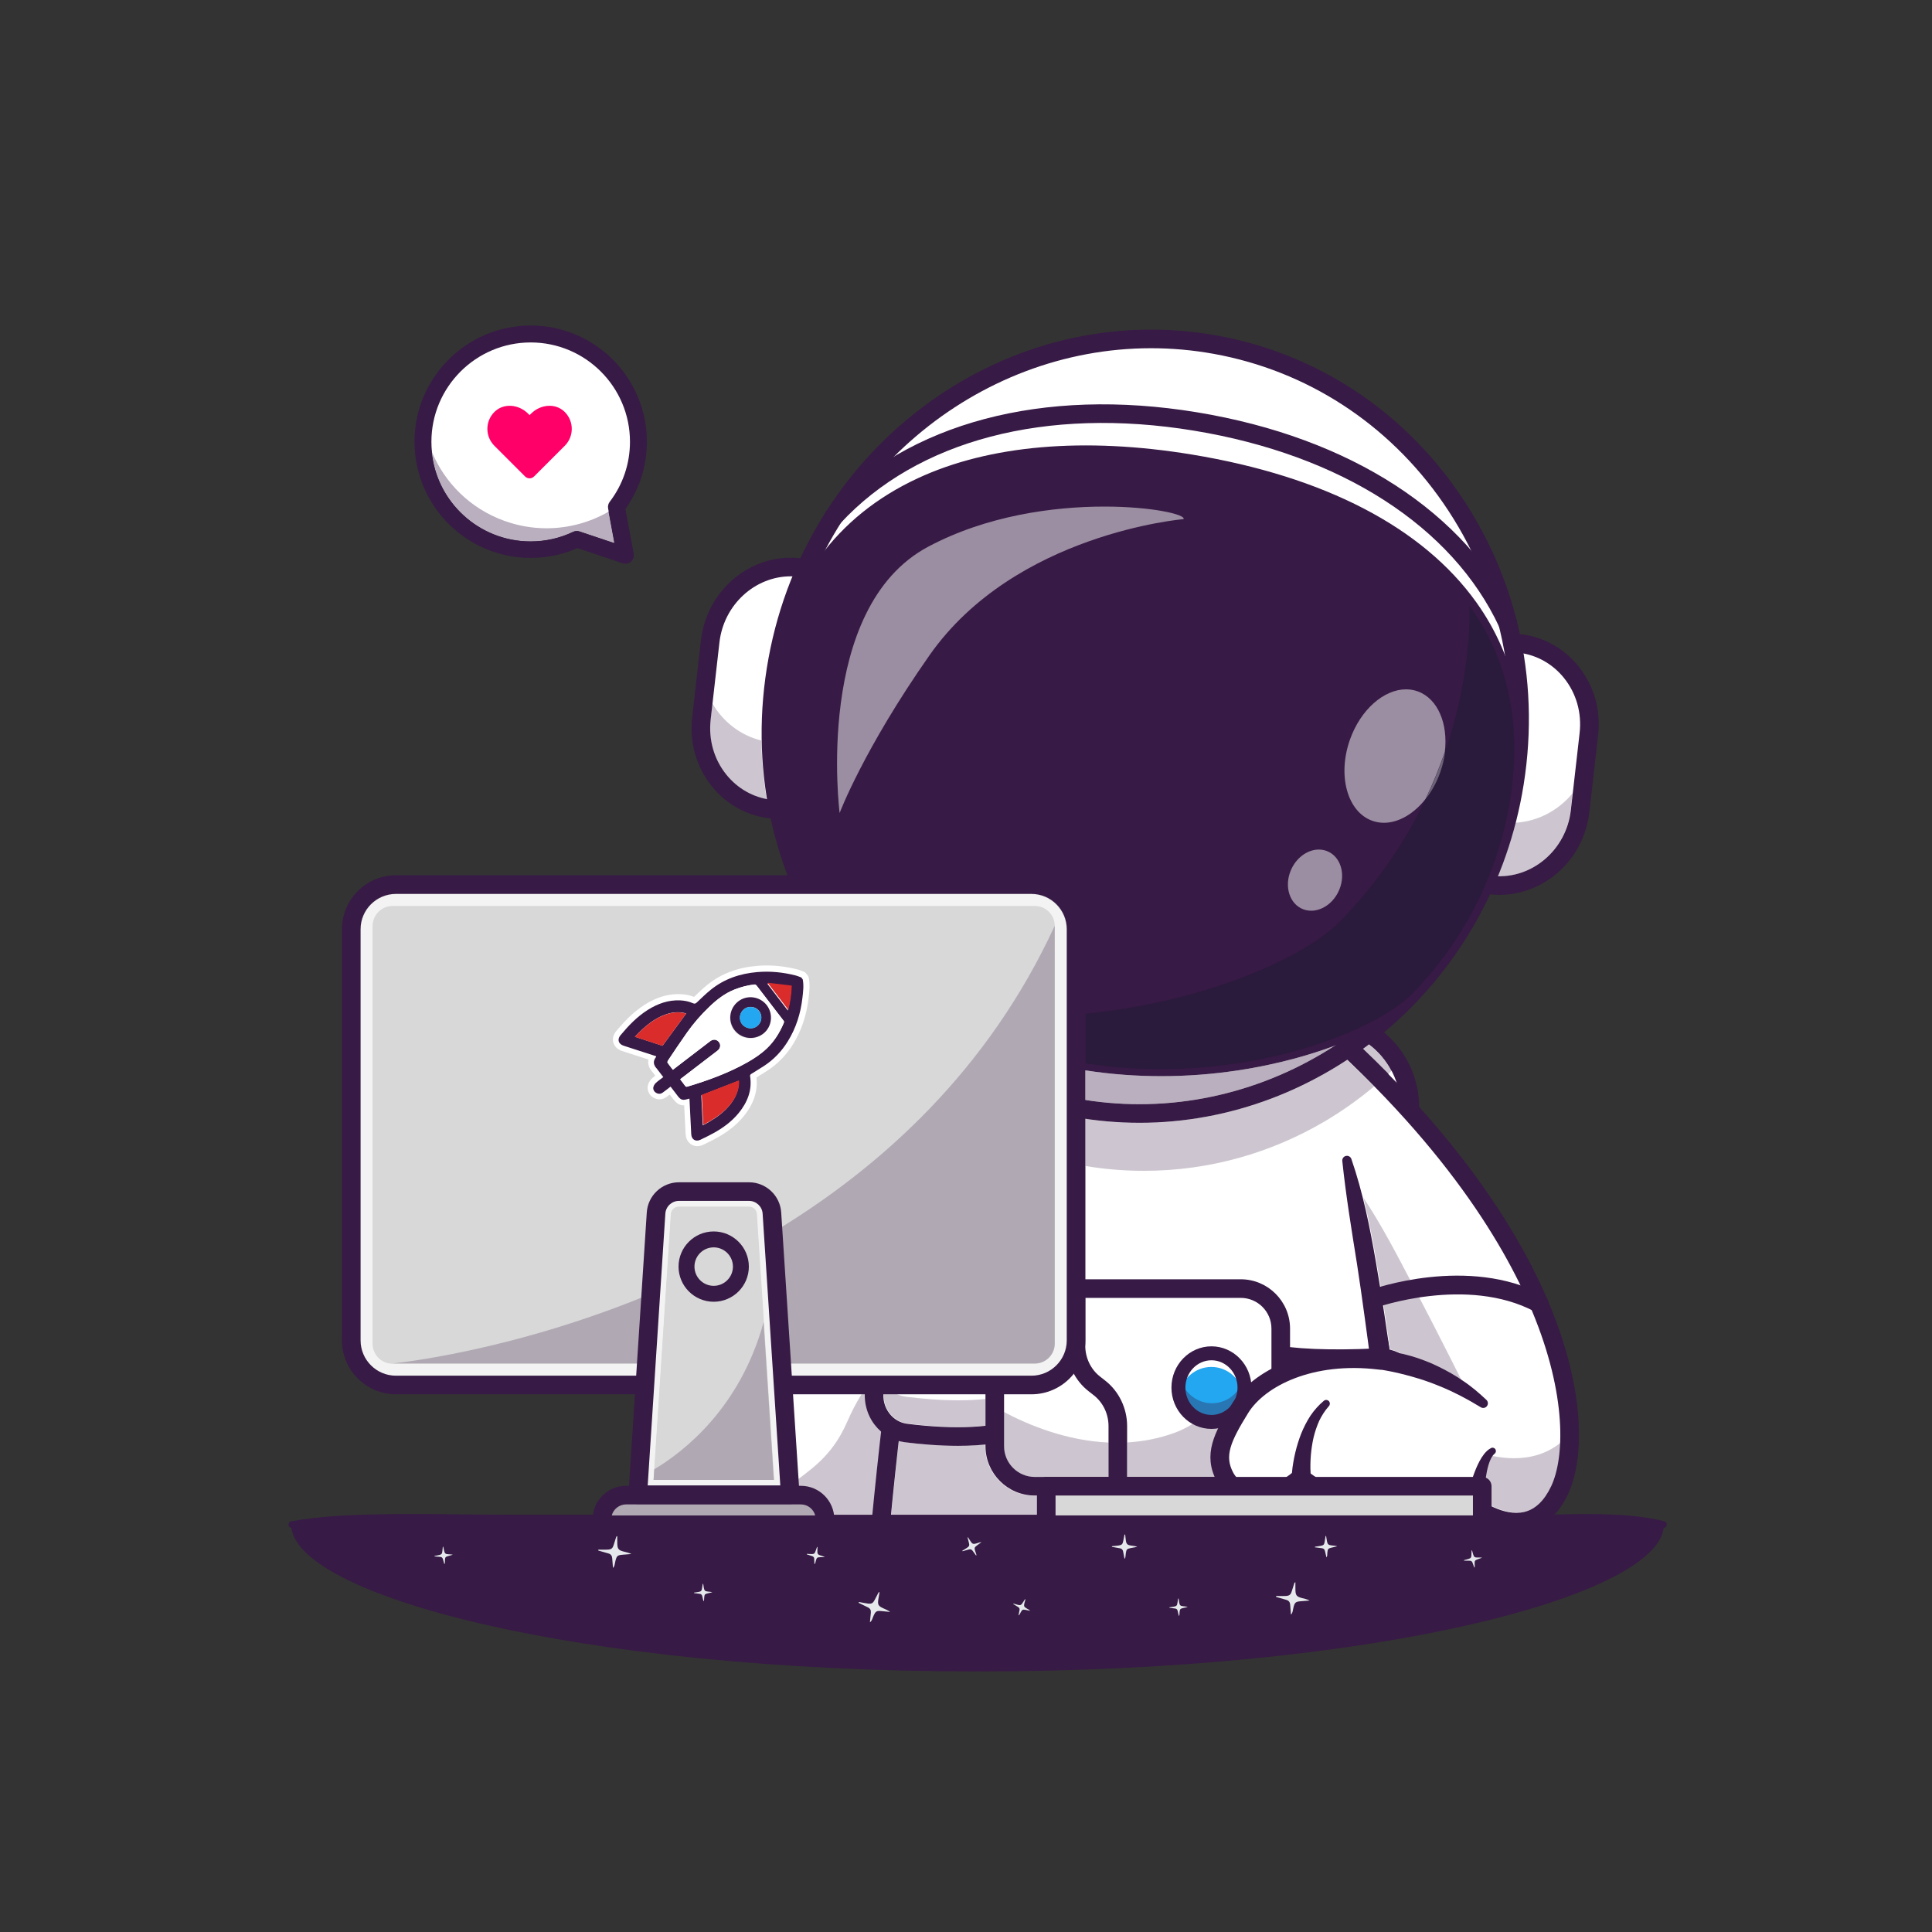<?xml version="1.0" encoding="UTF-8" standalone="no"?>
<svg xmlnsDc="http://purl.org/dc/elements/1.1/" xmlnsCc="http://creativecommons.org/ns#"
  xmlnsRdf="http://www.w3.org/1999/02/22-rdf-syntax-ns#" xmlnsSvg="http://www.w3.org/2000/svg"
  xmlns="http://www.w3.org/2000/svg" viewBox="0 0 5333.333 5333.333" height="5333.333" width="5333.333"
  xmlSpace="preserve" id="svg2" version="1.1">
  <rect x="0" y="0" width="5333.333" height="5333.333" fill="#333333" stroke="none"/>
  <defs id="defs6" />
  <g transform="matrix(1.333,0,0,-1.333,0,5333.333)" id="g10">
    <g transform="scale(0.1)" id="g12">
      <g transform="scale(1.791)" id="g18">
        <path id="path20" style="fill:#ffffff;fill-opacity:1;fill-rule:nonzero;stroke:none"
          d="M 16300,9613.33 V 4838.15 c 0,-519.3 -420.9,-940.39 -940.2,-940.39 H 11009 c -519.5,0 -940.4,421.09 -940.4,940.39 v 4775.18 c 0,183.19 52.2,354.26 142.9,498.67 166.3,265.5 461.1,441.7 797.5,441.7 h 4350.8 c 359.7,0 672.2,-201.8 830.3,-498.6 70.1,-131.79 109.9,-282.2 109.9,-441.77" />
      </g>
      <g transform="scale(1.803)" id="g22">
        <path id="path24" style="fill:#371a45;fill-opacity:1;fill-rule:nonzero;stroke:none"
          d="m 11012.6,10377.8 c -498.1,0 -903.3,-405.27 -903.3,-903.37 V 4882.46 c 0,-498.09 405.2,-903.33 903.3,-903.33 H 15183 c 498.1,0 903.3,405.24 903.3,903.33 v 4591.97 c 0,498.1 -405.2,903.37 -903.3,903.37 H 11012.6 M 15183,3765.47 h -4170.4 c -615.9,0 -1116.9,501.09 -1116.9,1116.99 v 4591.97 c 0,615.87 501,1116.97 1116.9,1116.97 H 15183 c 615.9,0 1117,-501.1 1117,-1116.97 V 4882.46 c 0,-615.9 -501.1,-1116.99 -1117,-1116.99" />
      </g>
      <g transform="scale(1.534)" id="g26">
        <path id="path28" style="fill:#ffffff;fill-opacity:1;fill-rule:nonzero;stroke:none"
          d="m 13232.1,11886.7 c 0,0 -2576.1,-708.7 -2958,-6617.71 H 16300 l -357.1,6980.11 -2710.8,-362.4" />
      </g>
      <g transform="scale(1.12)" id="g30">
        <path id="path32" style="fill:#cdc6d0;fill-opacity:1;fill-rule:nonzero;stroke:none"
          d="m 16137.3,7715.39 h -881.2 c -37.7,208.88 -220.4,367.32 -440.1,367.32 h -398 c 0,0.09 0,0.09 0.1,0.18 h 191.2 l -10.7,165.57 c 339.1,277.39 770.5,503.79 1066.6,1186.55 80.5,185.58 169.3,355.26 265.3,509.85 h 66.7 c -4.1,-201.03 59.4,-400.27 181,-559.42 36.7,-47.96 77.5,-91.36 121.8,-129.76 -26.9,-236.14 -53,-472.35 -78.1,-708.66 -29.3,-277.3 -57.6,-554.33 -84.6,-831.63" />
      </g>
      <g transform="scale(1.547)" id="g34">
        <path id="path36" style="fill:#371a45;fill-opacity:1;fill-rule:nonzero;stroke:none"
          d="m 10324.8,5351.09 h 5713.1 l -340.5,6658.11 -2545,-340.2 c -69.2,-22.5 -652.1,-232.5 -1269.1,-1059.4 C 11283.5,9805.75 10531,8243.3 10324.8,5351.09 M 16300,5102.11 h -6241.3 l 8.6,132.54 c 197.7,3058.63 997.7,4704.87 1634,5547.35 703.6,931.5 1363.6,1121.5 1391.4,1129.2 l 16.5,3.3 2823,377.4 367.8,-7189.79" />
      </g>
      <g transform="scale(2.019)" id="g38">
        <path id="path40" style="fill:#ffffff;fill-opacity:1;fill-rule:nonzero;stroke:none"
          d="m 15996.6,4531.44 c -293.2,-620.64 -877.1,-167.97 -877.1,-167.97 0,0 -21.8,-17.24 -189.8,-53.38 -956,-206.36 -1586.2,350.99 -1586.2,350.99 0,0 -211.2,-195.75 -418.6,-190.05 -178,4.85 -300.3,82.69 -361.8,201.29 -114,219.82 -26.7,402.16 159.6,702.25 176.2,284.19 690.5,581.42 1434,488.81 v 0.45 c 41.9,517.48 -619.1,1096.92 -1125.3,1461.14 -308,221.55 -558.5,363.77 -558.5,363.77 l 798.8,1873 C 16086.1,7205.92 16300,5173.52 15996.6,4531.44" />
      </g>
      <g transform="scale(1.864)" id="g42">
        <path id="path44" style="fill:#cdc6d0;fill-opacity:1;fill-rule:nonzero;stroke:none"
          d="m 16300,6003.48 c -9.7,7.13 -210.3,155.98 -556.2,262.75 -70.9,103.88 -177.1,178.47 -299.5,207.55 -45.7,326.93 -95.9,653.33 -152.2,978.97 -41,235.99 -85.8,471.86 -144,704.79 200.2,-299.57 390.8,-668.57 528.6,-931.65 339.4,-648.12 619.5,-1212.33 623.3,-1222.41" />
      </g>
      <g transform="scale(1.983)" id="g46">
        <path id="path48" style="fill:#cdc6d0;fill-opacity:1;fill-rule:nonzero;stroke:none"
          d="m 15841.9,4379.31 c -194.4,0 -379.9,140.43 -381.9,141.94 l -59.8,46.3 -51.4,-40.15 c -12.7,-4.89 -54.5,-19.06 -162,-42.27 -143.1,-30.87 -278.9,-43.88 -406.2,-43.88 -24.7,0 -49.2,0.51 -73.3,1.41 -11.5,128.68 -23.7,257.25 -37.7,385.67 -5.3,49.79 -10.7,99.52 -16.1,149.31 132.1,0.55 273,14.47 421.7,46.55 171.1,37.08 193.1,54.38 193.1,54.38 0,0 251,-130.64 543.6,-130.69 161.8,0 336.3,40 488.1,164.03 -7.9,-195.06 -43.8,-348.75 -93.9,-454.72 -70.9,-150.22 -164.9,-240.4 -279.2,-268.1 -28.2,-6.81 -56.7,-9.78 -85,-9.78" />
      </g>
      <g transform="scale(2.016)" id="g50">
        <path id="path52" style="fill:#371a45;fill-opacity:1;fill-rule:nonzero;stroke:none"
          d="m 15577.2,4115 c -193.7,-0.05 -368,95.92 -447.9,147.59 -33.2,-10.36 -82.5,-23.36 -157,-39.43 -827.9,-178.64 -1418.3,183.16 -1607.8,322.57 -87.4,-65.47 -252.7,-169.22 -422.7,-163.52 -205,5.61 -362.9,95.52 -444.7,253.08 -140.4,270.84 -26.4,491.73 163.4,797.83 191.4,308.18 712.1,599.4 1420.6,544.84 -68.3,618.79 -1187.5,1384.38 -1636.7,1639.2 -45.8,26.03 -62,84.31 -35.9,130.18 26,45.88 84.3,61.95 130.2,36.01 73.8,-41.86 1806.5,-1034.79 1734.5,-1918.86 l -8.1,-99.34 -98.9,12.3 c -680.6,84.61 -1173.5,-171.4 -1343.4,-445.06 -189.7,-305.85 -241.8,-443.87 -156.1,-609.12 49,-94.52 146,-146.45 280.3,-150.12 137.7,-3.87 300.4,117.94 351.7,165.1 l 63.4,58.42 64.7,-57.03 c 5.8,-5.11 609.4,-522.97 1505.2,-329.75 105.7,22.81 146.8,36.75 159.3,41.56 l 50.6,39.47 58.7,-45.52 c 2.2,-1.74 241.5,-182.71 459.1,-129.94 112.4,27.23 204.8,115.9 274.5,263.59 135.6,286.96 165.8,929.95 -195.3,1797.8 -298.9,718.38 -976.8,1843.82 -2508.6,3126.09 -40.5,33.87 -45.9,94.08 -12,134.55 33.8,40.46 94.1,45.82 134.5,11.95 1561.5,-1307.06 2255.4,-2461.17 2562.4,-3199.19 384.8,-924.64 351.4,-1615.04 191.8,-1952.78 -95.9,-202.99 -231.7,-326.78 -403.5,-367.94 -42.5,-10.17 -84.9,-14.53 -126.3,-14.53" />
      </g>
      <g transform="scale(1.784)" id="g54">
        <path id="path56" style="fill:#ffffff;fill-opacity:1;fill-rule:nonzero;stroke:none"
          d="M 10834.9,8964.59 C 10402.1,7046.83 10174.3,4140.85 10174.3,4140.85 H 16300 c 0,0 -227.8,2905.98 -660.6,4823.74 0,0 -1030.5,2022.51 -2402.2,2022.51 -1371.8,0 -2402.3,-2022.51 -2402.3,-2022.51" />
      </g>
      <g transform="scale(1.764)" id="g58">
        <path id="path60" style="fill:#cdc6d0;fill-opacity:1;fill-rule:nonzero;stroke:none"
          d="m 16300,4896.85 h -797.1 -4028.2 -1013.2 c 16.4,168.35 33.6,336.64 51.4,504.76 12.9,120.91 26.1,241.75 39.7,362.54 23.4,-6.29 47.4,-10.99 71.8,-14.11 186.4,-23.41 403.9,-42.12 622.9,-42.12 106.8,0 213.9,4.42 317.8,15.02 v -22.16 c 0,-319.07 259.6,-578.61 578.7,-578.61 h 979.5 v 0 0 h 1437.6 c 319.1,0 578.7,259.54 578.7,578.61 v 47.16 c 156.8,-28.85 326.6,-40.02 495.6,-40.02 199.7,0 398.3,15.59 573,36.11 13.1,-114.5 25.8,-229 38,-343.55 l 53.8,-503.63" />
      </g>
      <g transform="scale(1.796)" id="g62">
        <path id="path64" style="fill:#371a45;fill-opacity:1;fill-rule:nonzero;stroke:none"
          d="m 10863.6,8878.2 c -86.6,-390.71 -159.2,-785.53 -225,-1181.7 -64.7,-396.43 -121.2,-794.54 -173.8,-1193.27 -51.7,-398.83 -98.1,-798.55 -140.8,-1198.67 -42.3,-399.94 -81.4,-801.17 -114.1,-1201.06 l -106.9,115.56 h 6082.8 v 0 l -106.8,-115.56 -60.5,599.89 -64.2,600.06 c -42.6,400.06 -91.3,799.39 -140.9,1198.39 -25.8,199.34 -50.7,398.89 -79.2,597.78 -26.3,199.33 -56.3,397.89 -86,596.55 -63.1,396.83 -128.8,791.77 -170.6,1193.83 l -0.1,0.44 c -3.1,29.62 18.5,56.11 48.1,59.23 25.4,2.62 48.5,-12.91 56.6,-36.07 132.8,-385.19 212.8,-783.53 281.8,-1182.08 69.1,-398.72 129.1,-798.67 183.3,-1199.28 54,-400.56 98.4,-802.24 141.4,-1203.91 21.8,-200.83 39.8,-402 57.2,-603.28 17.7,-201.34 34.1,-402.29 46.8,-604.8 l 7.3,-115.55 h -114.2 v 0 H 10103 9986.69 l 9.46,115.55 c 33.05,403.74 72.25,805.07 114.65,1206.97 42.8,401.62 89.5,802.9 141.4,1203.68 52.8,400.61 109.7,800.89 174.8,1200.28 66.3,399.23 139.5,797.67 227.4,1194.22 12.9,57.78 70.1,94.24 127.9,81.44 57.8,-12.81 94.3,-70.08 81.5,-127.86 l -0.2,-0.78" />
      </g>
      <g transform="scale(1.299)" id="g66">
        <path id="path68" style="fill:#ffffff;fill-opacity:1;fill-rule:nonzero;stroke:none"
          d="m 16300,8061.56 c -512.7,-215.62 -1306.3,-170.5 -1847.3,-102.5 -324.5,40.82 -552.2,351.77 -504.4,687.53 v 0 c 43.6,306.41 303.3,529.27 601.2,514.72 506.1,-24.57 1265,-36.12 1745.7,74.62 l 4.8,-1174.37" />
      </g>
      <g transform="scale(1.252)" id="g70">
        <path id="path72" style="fill:#cdc6d0;fill-opacity:1;fill-rule:nonzero;stroke:none"
          d="m 15847.9,8352.84 c -253.2,0 -533.9,18.77 -835.3,56.64 -117,14.7 -222.3,76.05 -296.2,172.8 -68.8,90.27 -103.1,200.04 -98.7,313.72 h 217.4 c 49.4,-21.25 102.5,-35.95 158.2,-43.06 250.9,-31.48 554.2,-58.24 860.5,-58.24 150,0 300.6,6.39 446.2,21.81 v -440.59 c -138.3,-15.42 -289.6,-23.08 -452.1,-23.08" />
      </g>
      <g transform="scale(1.334)" id="g74">
        <path id="path76" style="fill:#371a45;fill-opacity:1;fill-rule:nonzero;stroke:none"
          d="m 15864,7845.9 h 0.3 -0.3 m -1730.5,926.65 c -207.6,0 -384.3,-159.04 -415.4,-377.58 -17.7,-123.89 13.7,-245.83 88.2,-343.49 69.3,-90.76 168,-148.32 277.8,-162.11 750,-94.28 1362.3,-62.43 1723.9,89.56 v 0 c 68.3,28.71 119,128.39 138.9,273.41 36.4,264.12 -38.2,517.96 -88.9,588.34 -476.4,-101.78 -1186.8,-93.76 -1704.7,-68.58 -6.6,0.3 -13.3,0.45 -19.8,0.45 m 738.1,-1225.32 c -289.6,0 -577.2,24.74 -823.6,55.69 -187.2,23.54 -354.5,120.67 -471.1,273.41 -120.2,157.31 -172.9,361.17 -144.6,559.33 53.2,373.92 367.7,642.08 735.1,624.77 723.8,-35.23 1313.2,-10.72 1659.5,69.1 71.2,16.26 248.3,19.04 354.2,-309.08 118.9,-368.37 94.2,-958.13 -261.2,-1107.58 v -0.08 c -294.9,-123.88 -673.1,-165.56 -1048.3,-165.56" />
      </g>
      <g transform="scale(1.802)" id="g78">
        <path id="path80" style="fill:#ffffff;fill-opacity:1;fill-rule:nonzero;stroke:none"
          d="m 14571,5808.75 c 369.4,-155.37 941.2,-122.85 1331,-73.86 233.9,29.41 398,253.47 363.5,495.4 v 0 c -31.4,220.78 -218.5,381.36 -433.2,370.88 -364.6,-17.7 -911.5,-26.03 -1257.9,53.77 l -3.4,-846.19" />
      </g>
      <g transform="scale(1.788)" id="g82">
        <path id="path84" style="fill:#b9afbe;fill-opacity:1;fill-rule:nonzero;stroke:none"
          d="m 15428.9,5847.17 c -187,0 -352.7,14.66 -491.8,43.62 v 306.25 c 152.9,-30.03 320.9,-41.39 487.7,-41.39 214.4,0 426.7,18.79 602.5,40.83 97,12.24 182.3,57.99 246.6,124.48 5.8,-18.23 10.2,-37.18 13,-56.81 13.1,-92.45 -10.3,-183.44 -65.9,-256.31 -51.8,-67.72 -125.3,-110.67 -207.3,-120.96 -211,-26.56 -407.5,-39.71 -584.8,-39.71" />
      </g>
      <g transform="scale(1.812)" id="g86">
        <path id="path88" style="fill:#371a45;fill-opacity:1;fill-rule:nonzero;stroke:none"
          d="m 14530.2,5874.02 c 266.3,-111.95 717,-135.34 1269.2,-65.93 80.9,10.15 153.4,52.53 204.5,119.34 54.9,71.9 77.9,161.67 65,252.88 -23.6,166.02 -161.7,285.42 -320.4,277.64 -381.3,-18.59 -904.3,-24.44 -1255,50.49 -37.4,-51.82 -92.3,-238.69 -65.5,-433.13 14.7,-106.77 52,-180.15 102.2,-201.29 v 0 m 689.5,-317.81 c -276.3,0 -554.7,30.62 -771.8,121.89 v 0.05 c -261.7,110.02 -279.8,544.2 -192.3,815.39 78,241.56 208.3,239.57 260.7,227.55 254.9,-58.77 688.8,-76.81 1221.8,-50.88 270.2,12.97 502,-184.67 541.2,-459.94 20.7,-145.94 -18.1,-296.02 -106.5,-411.84 -85.9,-112.45 -209.1,-183.9 -346.9,-201.22 -181.3,-22.79 -393.2,-41 -606.2,-41" />
      </g>
      <g transform="scale(1.627)" id="g90">
        <path id="path92" style="fill:#ffffff;fill-opacity:1;fill-rule:nonzero;stroke:none"
          d="M 16300,7682.21 V 6179.89 c 0,-278.83 -219.6,-506.89 -487.8,-506.89 h -2664 c -268.4,0 -487.7,228.06 -487.7,506.89 v 1502.32 c 0,278.52 219.3,506.58 487.7,506.58 h 2664 c 214.3,0 397.6,-145.63 462.7,-346.32 16.1,-50.41 25.1,-104.26 25.1,-160.26" />
      </g>
      <g transform="scale(1.615)" id="g94">
        <path id="path96" style="fill:#cdc6d0;fill-opacity:1;fill-rule:nonzero;stroke:none"
          d="m 15906.3,5833.89 h -1451.2 v 443.84 c 196.3,11.4 397.5,48.61 598.8,120.75 108.9,39.01 221.7,101.05 330.1,172.57 47.4,-19.01 98.9,-29.48 152.8,-29.48 205.3,0 376.5,151.71 415.4,353.01 0.1,-0.13 0.1,-0.25 0.1,-0.37 5.5,28.23 8.3,57.33 8.3,87.36 0,22.36 -1.6,44.34 -4.7,65.83 40.3,40.18 63.2,64.76 63.2,64.76 0,0 19.6,-570.65 100.8,-570.65 0.7,0 1.3,0 1.9,0.06 88.3,9.79 142.5,188.12 178.2,413.38 v -727.43 c 0,-217.03 -176.6,-393.63 -393.7,-393.63 m -1689.7,0 h -950.7 c -217.1,0 -393.7,176.6 -393.7,393.63 v 441.24 c 325.9,-172.57 808.5,-369.36 1344.4,-392.57 v -442.3" />
      </g>
      <g transform="scale(1.639)" id="g98">
        <path id="path100" style="fill:#371a45;fill-opacity:1;fill-rule:nonzero;stroke:none"
          d="m 13074.6,8012.23 c -214,0 -388,-173.99 -388,-387.95 V 6137.73 c 0,-213.9 174,-387.95 388,-387.95 H 15677 c 213.9,0 388,174.05 388,387.95 v 1486.55 c 0,213.96 -174.1,387.95 -388,387.95 H 13074.6 M 15677,5514.76 h -2602.4 c -343.6,0 -623,279.45 -623,622.97 v 1486.55 c 0,343.53 279.4,623.03 623,623.03 H 15677 c 343.6,0 623,-279.5 623,-623.03 V 6137.73 c 0,-343.52 -279.4,-622.97 -623,-622.97" />
      </g>
      <g transform="scale(1.581)" id="g102">
        <path id="path104" style="fill:#22a7f0;fill-opacity:1;fill-rule:nonzero;stroke:none"
          d="m 16300,7130.21 c 0,-248.27 -193.8,-449.49 -432.7,-449.49 -239.1,0 -432.8,201.22 -432.8,449.49 0,248.21 193.7,449.43 432.8,449.43 238.9,0 432.7,-201.22 432.7,-449.43" />
      </g>
      <g transform="scale(1.581)" id="g106">
        <path id="path108" style="fill:#ffffff;fill-opacity:1;fill-rule:nonzero;stroke:none"
          d="m 16300,7130.03 c 0,-30.67 -2.8,-60.39 -8.5,-89.23 -40,205.84 -214.9,360.7 -424.4,360.7 -209.6,0 -384.5,-154.86 -424.2,-360.7 -5.7,28.84 -8.5,58.56 -8.5,89.23 0,248.2 193.7,449.61 432.7,449.61 239,0 432.9,-201.41 432.9,-449.61" />
      </g>
      <g transform="scale(1.581)" id="g110">
        <path id="path112" style="fill:#2976b4;fill-opacity:1;fill-rule:nonzero;stroke:none"
          d="m 15875.5,6684.32 c -209.6,0 -384.5,154.64 -424.5,360.26 8.3,42.77 22.4,83.33 41.4,120.79 72.7,-142.62 217.2,-239.86 383.1,-239.86 166,0 310.4,97.24 383.1,239.86 18.9,-37.33 33.1,-77.76 41.4,-120.41 -39.8,-205.81 -214.8,-360.64 -424.5,-360.64 m -432.2,423.47 c -0.5,8.67 -0.8,17.4 -0.8,26.19 0,41.63 5.6,82.32 15.8,120.41 v -0.07 c -10.3,-38.4 -15.7,-78.83 -15.7,-120.53 0,-8.73 0.2,-17.4 0.7,-26" />
      </g>
      <g transform="scale(1.581)" id="g114">
        <path id="path116" style="fill:#b9afbe;fill-opacity:1;fill-rule:nonzero;stroke:none"
          d="m 15443,7040.92 c -4,20.55 -6.6,41.67 -7.8,63.17 -0.5,8.6 -0.7,17.27 -0.7,25.99 0,41.68 5.5,82.09 15.7,120.47 8.4,-31.11 19.9,-60.9 34.2,-88.91 -19,-37.44 -33.1,-77.97 -41.4,-120.72 m 848.5,0.38 c -8.3,42.62 -22.4,83.03 -41.4,120.34 14.3,28.08 25.8,57.86 34.2,88.97 10.1,-38.06 15.7,-78.73 15.7,-120.34 0,-30.48 -2.9,-60.2 -8.5,-88.97" />
      </g>
      <g transform="scale(1.59)" id="g118">
        <path id="path120" style="fill:#371a45;fill-opacity:1;fill-rule:nonzero;stroke:none"
          d="m 15778.8,7446.57 c -187.3,0 -339.6,-159.78 -339.6,-356.11 0,-196.39 152.3,-356.11 339.6,-356.11 187.2,0 339.5,159.72 339.5,356.11 0,196.33 -152.3,356.11 -339.5,356.11 z m 0,-893.9 c -287.4,0 -521.2,241.23 -521.2,537.79 0,296.5 233.8,537.73 521.2,537.73 287.3,0 521.2,-241.23 521.2,-537.73 0,-296.56 -233.9,-537.79 -521.2,-537.79" />
      </g>
      <g transform="scale(1.432)" id="g122">
        <path id="path124" style="fill:#371a45;fill-opacity:1;fill-rule:nonzero;stroke:none"
          d="m 16165.5,6309.58 c -74.2,0 -134.4,60.19 -134.4,134.41 v 873.41 c 0,174 -79.4,340.04 -212.5,444 l -76.8,60.12 c -197.8,154.59 -315.8,399.73 -315.8,655.84 v 824.12 c 0,74.29 60.1,134.48 134.4,134.48 74.3,0 134.4,-60.19 134.4,-134.48 v -824.12 c 0,-173.99 79.5,-339.96 212.6,-444 l 76.8,-60.05 c 197.7,-154.58 315.8,-399.8 315.8,-655.91 v -873.41 c 0,-74.22 -60.2,-134.41 -134.5,-134.41" />
      </g>
      <g transform="scale(1.768)" id="g126">
        <path id="path128" style="fill:#cdc6d0;fill-opacity:1;fill-rule:nonzero;stroke:none"
          d="m 16263.7,10052.6 c -94.8,96.6 -193.6,194.3 -296.9,293.1 23.4,17.1 46.6,34.4 69.6,51.8 109.4,-82.4 199.8,-188.5 263.6,-310.8 -12,-11.4 -24.1,-22.8 -36.3,-34.1" />
      </g>
      <g transform="scale(1.779)" id="g130">
        <path id="path132" style="fill:#371a45;fill-opacity:1;fill-rule:nonzero;stroke:none"
          d="m 16199,10024.2 c -63.4,121.5 -153.3,227 -262,308.9 38.2,29 76,58.7 113.4,88.9 102.4,-80.9 187.7,-182.5 249.6,-298.7 -33.2,-33.6 -66.8,-66.6 -101,-99.1" />
      </g>
      <g transform="scale(1.746)" id="g134">
        <path id="path136" style="fill:#cdc6d0;fill-opacity:1;fill-rule:nonzero;stroke:none"
          d="m 15706.3,9611.15 c -82.1,125.12 -181.7,267.14 -296.4,413.65 197.2,93.2 387.7,200.5 570.2,320.8 111.6,-106.1 218.2,-210.9 319.9,-314.4 -185.9,-156.29 -384.5,-296.87 -593.7,-420.05" />
      </g>
      <g transform="scale(1.764)" id="g138">
        <path id="path140" style="fill:#371a45;fill-opacity:1;fill-rule:nonzero;stroke:none"
          d="m 16136.2,9930.4 c -100.7,102.4 -206.2,206.2 -316.7,311.3 62.1,40.9 122.9,83.2 183,127.1 103.5,-99 202.5,-196.9 297.5,-293.7 -53.3,-49.6 -108,-97.94 -163.8,-144.7" />
      </g>
      <g transform="scale(1.683)" id="g142">
        <path id="path144" style="fill:#cdc6d0;fill-opacity:1;fill-rule:nonzero;stroke:none"
          d="m 14076,9366.18 c -21.8,0 -43.7,0.11 -65.5,0.47 -221.8,3.27 -439.5,23.12 -652,58.42 v 581.33 c 222.5,-32.75 444,-48.73 663.5,-48.73 691.3,0 1361.4,158.23 1970.4,446.03 119,-152 222.3,-299.4 307.6,-429.28 -657.8,-387.41 -1417.3,-608.24 -2224,-608.24" />
      </g>
      <g transform="scale(2.025)" id="g146">
        <path id="path148" style="fill:#ffffff;fill-opacity:1;fill-rule:nonzero;stroke:none"
          d="m 15249.5,10705 v 0 c -42.8,4.5 -73.3,44.1 -68.3,88.4 l 263,2311.7 c 5,44.3 43.8,76.6 86.5,72.1 v 0 c 448.5,-47.4 769.3,-462.7 716.4,-927.7 l -89.7,-788.3 c -52.9,-465 -459.4,-803.6 -907.9,-756.2" />
      </g>
      <g transform="scale(2.024)" id="g150">
        <path id="path152" style="fill:#371a45;fill-opacity:1;fill-rule:nonzero;stroke:none"
          d="m 15531.5,13167.9 c -30.9,0 -57.9,-24.5 -61.6,-57.4 l -263.1,-2313 c -2,-17.4 2.8,-34.4 13.5,-47.7 9.9,-12.4 24,-20.2 39.6,-21.8 438.8,-46.2 837.9,286.3 889.6,741.6 l 89.8,788.7 c 25.7,226.4 -36.8,446.7 -176.2,620.3 -132,164.5 -318.6,267.2 -525.4,289 -2.1,0.2 -4.2,0.3 -6.2,0.3 m -190,-2478.4 c -28.2,0 -56.6,1.5 -85.2,4.5 -24.7,2.6 -47,14.8 -62.7,34.5 -16.4,20.4 -23.8,46.3 -20.8,72.9 l 263.1,2313 c 6.1,53.6 53.6,92.7 105.4,87.2 215.9,-22.8 410.7,-129.9 548.5,-301.6 145.1,-180.8 210.2,-410.1 183.4,-645.5 l -89.7,-788.8 c -50.5,-444.2 -419.2,-776.2 -842,-776.2" />
      </g>
      <g transform="scale(1.998)" id="g154">
        <path id="path156" style="fill:#cdc6d0;fill-opacity:1;fill-rule:nonzero;stroke:none"
          d="m 15540.1,10941.5 c -5.2,0 -10.5,0 -15.8,0.2 73.3,178.6 135,364.2 184.2,556 232.7,13.7 445.2,128.2 591.5,305.4 l -20.1,-176.1 c -44.6,-392.2 -368.9,-685.5 -739.8,-685.5" />
      </g>
      <g transform="scale(2.034)" id="g158">
        <path id="path160" style="fill:#371a45;fill-opacity:1;fill-rule:nonzero;stroke:none"
          d="m 15211.5,10751.2 c 386.9,-30.9 736.1,266.6 782,671.2 l 89.3,784.9 c 23.3,204.5 -33.1,403.4 -158.6,559.9 -114.8,143 -275.6,233.9 -454.2,257 l -258.5,-2273 m 55.1,-191.5 c -30.7,0 -61.7,1.5 -92.9,4.9 -45.4,4.7 -86.1,27.1 -114.9,62.9 -29.4,36.6 -42.6,82.8 -37.2,130 l 261.7,2301.7 c 11,95.5 96.1,165.2 190.3,155.2 235.6,-24.8 448.1,-141.6 598.3,-328.7 157.4,-196.2 228.1,-444.8 199.1,-699.8 l -89.3,-784.9 c -54.8,-481.5 -455.5,-841.3 -915.1,-841.3" />
      </g>
      <g transform="scale(1.739)" id="g162">
        <path id="path164" style="fill:#ffffff;fill-opacity:1;fill-rule:nonzero;stroke:none"
          d="m 9511.76,16244.9 c 49.78,-5.3 85.37,-51.4 79.51,-102.9 l -306.13,-2691.3 c -5.86,-51.6 -50.99,-89.2 -100.72,-83.9 -522.23,55.1 -895.61,538.6 -834.04,1080 l 104.39,917.7 c 61.58,541.4 534.82,935.5 1056.99,880.4" />
      </g>
      <g transform="scale(1.742)" id="g166">
        <path id="path168" style="fill:#371a45;fill-opacity:1;fill-rule:nonzero;stroke:none"
          d="m 9402.71,16209.4 c -471.38,0 -882.58,-370.7 -938.96,-866.7 l -104.27,-916.6 c -29.91,-263 42.77,-519 204.68,-720.7 153.36,-191.2 370.22,-310.5 610.56,-335.9 39.33,-4 74.18,25.7 78.83,66.3 l 305.73,2687.8 c 2.3,20.3 -3.21,40 -15.67,55.4 -11.6,14.5 -27.96,23.5 -46.05,25.4 -31.8,3.4 -63.5,5 -94.85,5 m -220.76,-2880 c -3.79,0 -7.52,0.2 -11.36,0.6 -250.97,26.5 -477.36,151 -637.43,350.5 -168.57,210.1 -244.24,476.5 -213.12,750.1 l 104.2,916.5 c 62.64,550.7 546.25,952.9 1077.46,896.8 28.76,-3 54.6,-17.2 72.92,-40 19.06,-23.8 27.67,-53.9 24.17,-84.8 l -305.74,-2687.8 c -6.66,-58.3 -55.29,-101.9 -111.1,-101.9" />
      </g>
      <g transform="scale(1.561)" id="g170">
        <path id="path172" style="fill:#cdc6d0;fill-opacity:1;fill-rule:nonzero;stroke:none"
          d="m 10171.1,15025 c -211.49,40 -400.81,154.1 -539.02,326.4 -163.57,203.9 -236.97,462.8 -206.68,729.2 l 24.92,219.4 c 140.32,-242.3 371.14,-424.6 650.68,-493.4 4.2,-263.3 27.8,-524.5 70.1,-781.6" />
      </g>
      <g transform="scale(1.752)" id="g174">
        <path id="path176" style="fill:#371a45;fill-opacity:1;fill-rule:nonzero;stroke:none"
          d="m 9347.82,16024.6 c -423.47,0 -793.01,-334.4 -843.93,-781.7 l -103.6,-911.2 c -26.99,-237.4 38.42,-468.2 184.2,-650 133.29,-166.1 319.94,-271.5 527.25,-298.3 l 300.13,2638.7 c -21.41,1.7 -42.87,2.5 -64.05,2.5 m -219.47,-2863.2 c -6.85,0 -13.81,0.4 -20.78,1.1 -273.58,28.9 -520.28,164.4 -694.55,381.7 -182.77,227.7 -264.85,516.3 -231.17,812.3 l 103.6,911.3 c 67.87,596.3 592.49,1032.2 1170.25,971 52.69,-5.6 100.01,-31.5 133.34,-73.1 34.14,-42.5 49.49,-96.1 43.27,-150.9 l -303.89,-2672.1 c -11.82,-103.8 -99.44,-181.3 -200.07,-181.3" />
      </g>
      <g transform="scale(2.063)" id="g178">
        <path id="path180" style="fill:#ffffff;fill-opacity:1;fill-rule:nonzero;stroke:none"
          d="m 15184.2,11435.5 c -388.4,-2114.78 -2355,-3530.56 -4392.6,-3162.17 -2037.62,368.34 -3374.49,2381.37 -2986.08,4496.07 388.41,2114.8 2355.08,3530.6 4392.58,3162.2 2037.6,-368.3 3374.5,-2381.3 2986.1,-4496.1" />
      </g>
      <g transform="scale(2.065)" id="g182">
        <path id="path184" style="fill:#371a45;fill-opacity:1;fill-rule:nonzero;stroke:none"
          d="m 11540.3,15955.8 c -1780.49,0 -3382,-1326.3 -3726.66,-3203 -191.84,-1044.6 28.47,-2091.3 620.51,-2947.18 560.86,-810.76 1395,-1352.2 2348.85,-1524.67 2023,-365.72 3982.7,1045.26 4368.5,3145.35 191.8,1044.6 -28.5,2091.3 -620.5,2947.1 -560.9,810.8 -1395,1352.3 -2348.9,1524.7 -215.2,38.9 -429.8,57.7 -641.8,57.7 m -115.6,-7766.07 c -214,0 -430.4,18.98 -647.7,58.24 -962.67,174.08 -1804.46,720.45 -2370.4,1538.62 -597.12,863.21 -819.42,1918.81 -625.93,2972.21 389.06,2118.2 2366.13,3541.2 4407.43,3172.3 962.7,-174.1 1804.5,-720.5 2370.4,-1538.6 597.2,-863.2 819.4,-1918.8 625.9,-2972.2 C 14836.8,9527.54 13221,8189.73 11424.7,8189.73" />
      </g>
      <g transform="scale(1.696)" id="g186">
        <path id="path188" style="fill:#b9afbe;fill-opacity:1;fill-rule:nonzero;stroke:none"
          d="m 13914.4,10108.4 v 0 c -217.6,0 -437.7,16.7 -658.4,50.9 v 361.3 c 323.4,-49.9 633,-70.4 923.6,-70.4 661.8,0 1225,106.5 1627.4,215 171.3,46.3 337,99.4 493,157.5 -703.8,-455.8 -1527.4,-714.3 -2385.6,-714.3" />
      </g>
      <g transform="scale(2.076)" id="g190">
        <path id="path192" style="fill:#371a45;fill-opacity:1;fill-rule:nonzero;stroke:none"
          d="m 11482,15799 c -1735.59,0 -3296.78,-1293.8 -3633,-3124.5 -187.21,-1019.3 27.71,-2040.4 605.09,-2875.15 C 9000.5,9009.46 9813.04,8481.94 10742.1,8314 c 209.4,-37.87 418.5,-56.22 624.8,-56.22 1735.7,-0.1 3296.9,1293.85 3633.1,3124.52 187.2,1019.3 -27.7,2040.4 -605.1,2875.2 -546.4,789.9 -1358.9,1317.4 -2287.9,1485.4 -209.5,37.8 -418.6,56.1 -625,56.1 m -115.1,-7726.8 c -217.3,0 -437.2,19.32 -657.9,59.21 -977.81,176.76 -1832.84,731.65 -2407.48,1562.39 -605.67,875.6 -831.18,1946.1 -635.01,3014.3 394.61,2148.6 2401.29,3591.9 4473.49,3217.3 977.9,-176.7 1832.9,-731.6 2407.5,-1562.3 605.7,-875.7 831.2,-1946.2 635,-3014.3 -352.6,-1919.82 -1992.3,-3276.6 -3815.6,-3276.6" />
      </g>
      <g transform="scale(1.96)" id="g194">
        <path id="path196" style="fill:#371a45;fill-opacity:1;fill-rule:nonzero;stroke:none"
          d="M 15947.2,11932.6 C 15813.8,11142 15442.8,10448.9 14917.4,9911.25 14523.5,9508.23 13085.8,8926.12 11473.7,9176.06 9978.99,9407.84 8760.39,10457 8520.09,10964.5 c -320.53,676.8 -444.03,1451.4 -310.69,2241.9 352.83,2091.9 2231.2,2673.9 4368,2322.2 2136.8,-351.8 3722.6,-1504.2 3369.8,-3596" />
      </g>
      <g transform="scale(1.944)" id="g198">
        <path id="path200" style="fill:#371a45;fill-opacity:1;fill-rule:nonzero;stroke:none"
          d="m 11565.7,15682.1 c -659.8,0 -1244.6,-112.9 -1724.74,-336.1 -821.34,-381.9 -1320.81,-1067.7 -1484.57,-2038.3 -127.49,-755.9 -21.3,-1522.1 307.05,-2215.4 233.27,-492.6 1442.16,-1531.28 2921.26,-1760.69 1638.8,-254.11 3048.8,353.3 3406.4,719.29 538.3,550.8 890.3,1241.6 1017.8,1997.6 131.8,781.7 -4.9,1463.2 -406.7,2025.5 -545.7,764 -1558.4,1287 -2928.7,1512.6 -387.4,63.8 -758.2,95.5 -1107.8,95.5 m 805,-6565.03 c -254.8,0 -526.2,18.11 -809.7,62.04 -861.3,133.57 -1560.6,514.24 -1995.61,810.13 -493.19,335.36 -901.95,742.36 -1041.43,1036.96 -341.93,722.1 -452.55,1519.9 -319.76,2307.2 172.67,1023.7 701.46,1747.9 1571.67,2152.5 762.83,354.7 1773.53,442.2 2922.73,253 1411.7,-232.4 2459.2,-777.1 3029.3,-1575.2 426.3,-596.9 572.1,-1317.2 433.2,-2140.9 -132.8,-787.2 -499.2,-1506.4 -1059.6,-2079.82 -232.9,-238.36 -735.3,-482.95 -1311,-638.33 -351.1,-94.72 -842.5,-187.58 -1419.8,-187.58" />
      </g>
      <g transform="scale(1.84)" id="g202">
        <path id="path204" style="fill:#9b8da2;fill-opacity:1;fill-rule:nonzero;stroke:none"
          d="m 15575.8,12484.1 c -45.1,0 -89.7,7.5 -132.8,23.2 -279.9,101.9 -391.6,510.4 -249.5,912.4 120.2,340 383.5,566.5 631.2,566.5 45.1,0 89.7,-7.5 132.8,-23.2 226.2,-82.4 342.5,-365 303.8,-682.6 -62.6,-181.1 -134.9,-357.2 -216.3,-527.7 -132,-167.9 -304,-268.6 -469.2,-268.6" />
      </g>
      <g transform="scale(1.71)" id="g206">
        <path id="path208" style="fill:#9b8da2;fill-opacity:1;fill-rule:nonzero;stroke:none"
          d="m 15879.1,12368.3 c -43.9,0 -87.2,10.1 -127.2,31.6 -153.8,82.6 -200.8,301.2 -104.9,488.4 70.9,138.4 200.2,220.8 325,220.8 43.9,0 87.2,-10.2 127.2,-31.7 153.8,-82.5 200.8,-301.2 104.9,-488.3 -70.9,-138.5 -200.3,-220.8 -325,-220.8" />
      </g>
      <g transform="scale(1.924)" id="g210">
        <path id="path212" style="fill:#2a1a3b;fill-opacity:1;fill-rule:nonzero;stroke:none"
          d="m 12499.9,9366.37 c -256.7,0 -523.5,18.66 -796.4,60.97 -6.6,1.04 -13.3,2.07 -20,3.17 v 452.72 c 1327.9,133.07 2376.9,622.27 2740,993.97 374.7,383.3 688.7,827.9 923.9,1321 63,80.2 116.5,176.5 154.9,284.9 26,73.8 43.1,147.7 51.9,219.9 87.5,252.9 155.1,516.1 201,788.2 37.8,223.5 58.1,438.9 62.7,646 362.7,-552 482.1,-1212.6 355.2,-1965.1 -128.8,-763.8 -484.3,-1461.7 -1028.2,-2018.1 -301.7,-308.77 -1344.8,-787.68 -2645,-787.63" />
      </g>
      <g transform="scale(1.935)" id="g214">
        <path id="path216" style="fill:#2a1a3b;fill-opacity:1;fill-rule:nonzero;stroke:none"
          d="m 12424.1,9235.4 c -259,0 -527,18.76 -799.9,61.03 -2.6,0.41 -5.3,0.83 -7.9,1.24 v 78.6 c 6.6,-1.08 13.3,-2.12 19.9,-3.15 271.4,-42.07 536.6,-60.62 791.8,-60.62 1292.7,-0.05 2329.8,476.11 2629.8,783.1 540.7,553.2 894.2,1247.1 1022.3,2006.5 126.2,748.2 7.4,1405 -353.2,1953.8 1.1,45.8 1.3,91 0.8,135.9 399.1,-553.3 572.3,-1251.2 428.8,-2102.5 -135.1,-801 -511.2,-1503.2 -1043.1,-2047.9 -332.5,-340.13 -1398.6,-806 -2689.3,-806" />
      </g>
      <g transform="scale(1.836)" id="g218">
        <path id="path220" style="fill:#6b6577;fill-opacity:1;fill-rule:nonzero;stroke:none"
          d="m 16083.2,12783 c 81.6,171 154,347.5 216.8,529 -9.2,-75.6 -27.2,-153.1 -54.5,-230.4 -40.1,-113.5 -96.2,-214.5 -162.3,-298.6" />
      </g>
      <g transform="scale(1.963)" id="g222">
        <path id="path224" style="fill:#371a45;fill-opacity:1;fill-rule:nonzero;stroke:none"
          d="m 15906.5,13709 c -28.3,0 -56.3,12.2 -75.6,35.8 -0.5,0.6 -1.4,1.7 -1.8,2.3 l -6.9,8.8 -4.8,10.2 c -494.6,1061.6 -1668.4,1817 -3220.3,2072.5 -1560.7,256.9 -2921.11,-99.7 -3732.19,-978.5 l -6.07,-6 c -39.79,-36.1 -101.5,-33.8 -138.18,5.6 -35.88,38.6 -34.96,98.3 1.88,135.5 856.79,926.8 2280.36,1304.8 3906.46,1037.1 1615.9,-266.1 2842.4,-1061.1 3365.4,-2181.4 20,-40.5 10.1,-91 -26.5,-120.3 -18.2,-14.5 -39.9,-21.6 -61.4,-21.6" />
      </g>
      <g transform="scale(1.811)" id="g226">
        <path id="path228" style="fill:#9b8da2;fill-opacity:1;fill-rule:nonzero;stroke:none"
          d="m 9601.19,12795.5 c 0,0 -299.2,2345.5 1011.31,3044.8 671,357.9 1435.9,459.7 2014.8,459.7 552.1,0 935.1,-92.4 906.9,-143.6 0,0 -1926.5,-160 -2905.4,-1557.1 C 9873.99,13522 9601.19,12795.5 9601.19,12795.5" />
      </g>
      <g transform="scale(2.114)" id="g230">
        <path id="path232" style="fill:#371a45;fill-opacity:1;fill-rule:nonzero;stroke:none"
          d="m 16300,3990.7 c 0,-682.04 -2768.1,-1438.36 -6723.56,-1438.36 -3955.42,0 -6723.81,756.32 -6723.81,1438.36 H 16300" />
      </g>
      <g transform="scale(2.118)" id="g234">
        <path id="path236" style="fill:#371a45;fill-opacity:1;fill-rule:nonzero;stroke:none"
          d="m 2847.71,4015.74 c 279.67,49.3 559.34,62.38 839,67.62 279.68,6.84 559.35,3.21 839.02,-0.52 l 419.5,-3.02 419.49,-0.14 h 839.02 3356.07 3355.99 1678.1 l 419.5,0.09 c 139.8,-0.09 279.6,4.3 419.4,6.33 139.9,2.08 279.7,-1.14 419.6,-9.16 69.9,-4.58 139.8,-10.91 209.7,-20.97 69.9,-9.82 139.9,-21.44 209.8,-40.23 17.6,-4.73 28.1,-22.86 23.3,-40.52 -3.1,-11.76 -12.3,-20.4 -23.3,-23.38 -69.9,-18.74 -139.9,-30.36 -209.8,-40.19 -69.9,-10.05 -139.8,-16.38 -209.7,-20.96 -139.9,-8.03 -279.7,-11.24 -419.6,-9.16 -139.8,1.98 -279.6,6.42 -419.4,6.32 l -419.5,0.1 H 12915.8 9559.81 6203.74 5364.72 l -419.49,-0.19 -419.5,-2.98 c -279.67,-3.73 -559.34,-7.36 -839.02,-0.52 -279.66,5.25 -559.33,18.33 -839,67.58 -17.65,3.12 -29.43,19.93 -26.32,37.59 2.43,13.79 13.29,23.99 26.32,26.31" />
      </g>
      <g transform="scale(1.901)" id="g238">
        <path id="path240" style="fill:#ffffff;fill-opacity:1;fill-rule:nonzero;stroke:none"
          d="m 15039.4,6228.99 c -790,98.21 -1336.3,-217.48 -1523.6,-519.24 -197.9,-318.91 -290.6,-512.61 -169.5,-746.18 65.3,-125.84 195.4,-208.64 384.5,-213.85 220.3,-6.05 444.6,202.01 444.6,202.01 0,0 669.5,-592.15 1685.2,-372.93 178.3,38.45 201.5,56.6 201.5,56.6 l 99.5,461.42 c 0,0 138.4,597.73 -340.6,883.44 -401.2,239.21 -781.6,248.73 -781.6,248.73" />
      </g>
      <g transform="scale(1.886)" id="g242">
        <path id="path244" style="fill:#371a45;fill-opacity:1;fill-rule:nonzero;stroke:none"
          d="m 16122.3,4751.42 z m -0.1,-0.05 v 0 z m -0.2,-0.06 v -0.1 z m -596.8,-289.17 c -632.3,-0.05 -1076.5,276.08 -1240.4,396.62 -93.4,-69.97 -270,-180.87 -451.8,-174.77 -219.1,5.99 -387.9,102.1 -475.3,270.51 -150.1,289.48 -28.3,525.59 174.7,852.76 214.9,346 818,672.17 1634.6,570.65 55.9,-6.94 95.6,-57.94 88.7,-113.86 -7,-55.98 -57.7,-95.68 -114,-88.74 -727.5,90.43 -1254.2,-183.2 -1435.8,-475.71 -202.8,-326.91 -258.5,-474.44 -167,-651.06 52.5,-101.04 156.1,-156.54 299.6,-160.46 147.3,-4.14 321.2,126.05 376,176.46 l 67.8,62.45 69.1,-60.96 c 6.3,-5.46 651.3,-558.99 1608.9,-352.46 125.3,27.03 165.7,42.4 173.6,45.75 43.4,25.07 99.6,15 131.4,-25.61 34.7,-44.37 26.9,-108.56 -17.5,-143.28 -13.6,-10.6 -41.8,-32.71 -244.4,-76.44 -169,-36.47 -328.9,-51.85 -478.2,-51.85" />
      </g>
      <g transform="scale(1.891)" id="g246">
        <path id="path248" style="fill:#371a45;fill-opacity:1;fill-rule:nonzero;stroke:none"
          d="m 15124,6363.46 c 17.7,-0.53 30.4,-0.95 44.9,-2.11 14.1,-1.01 28,-2.33 41.7,-3.92 27.6,-3.12 54.5,-7.29 81.5,-12 53.7,-9.89 106.8,-22.11 158.8,-37.18 52.2,-14.86 103.5,-32.26 153.8,-51.82 25.1,-10.16 50.3,-19.73 75.1,-30.41 l 73.3,-34.11 c 96.7,-47.39 190.6,-100.06 278.1,-161.99 44.6,-29.3 86.2,-63.14 127.9,-96.25 41.3,-33.74 80.2,-70.17 119.1,-106.14 20.6,-19.14 21.8,-51.45 2.7,-72.08 -16.3,-17.55 -42,-21.05 -62,-10.05 l -3.7,2.07 c -44.8,24.69 -86.7,52.83 -131.2,76.57 -44.8,23.43 -87.9,48.92 -133.5,70.02 -88.9,45.8 -181.4,83.4 -273.8,118.89 -92.8,34.85 -187.6,62.82 -282.4,87.89 -47.4,12.9 -95.2,23.32 -142.8,33.79 -23.8,4.39 -47.6,10.16 -71.2,13.86 -11.8,2.27 -23.6,4.49 -35.1,6.24 l -32.2,5.34 -8.7,1.43 c -55.3,9.25 -92.8,61.61 -83.6,117.03 8.5,50.77 53.2,86.47 103.3,84.93" />
      </g>
      <g transform="scale(1.69)" id="g250">
        <path id="path252" style="fill:#371a45;fill-opacity:1;fill-rule:nonzero;stroke:none"
          d="m 15831.8,5629.88 c 3.7,46.1 9.2,84.15 16.2,125.22 6.7,40.3 14.9,80.13 24.3,119.72 18.8,79.06 42.9,156.94 72.5,232.87 30.8,75.68 68.1,149 112.6,218.01 46.3,68.35 101.6,130.72 164.8,183.62 19.1,15.92 47.4,13.38 63.4,-5.68 14.4,-17.28 13.7,-42.13 -0.8,-58.52 l -1.7,-1.96 c -47.4,-54.03 -86.5,-114.21 -117.5,-178.95 -29.5,-65.75 -52.4,-134.39 -69.4,-204.87 -16,-70.9 -26.9,-143.09 -33,-215.65 -3.1,-36.27 -5,-72.73 -5.5,-108.89 -0.8,-35.38 -0.3,-74.15 2.1,-104.92 4.9,-62.9 -42.2,-117.88 -105.1,-122.79 -63,-4.91 -117.9,42.13 -122.9,105.1 -0.4,5.74 -0.3,12.13 0,17.69" />
      </g>
      <g transform="scale(1.901)" id="g254">
        <path id="path256" style="fill:#371a45;fill-opacity:1;fill-rule:nonzero;stroke:none"
          d="m 15961.4,4644.88 c 11.3,57.87 24.3,111.11 39,165.92 14.6,54.35 31,108.38 50,161.88 19.1,53.5 40.7,106.69 68.4,158.51 14,25.88 29.7,51.45 49,75.86 19.5,24.15 42.6,48.34 75.2,64.81 18,9.16 40.1,1.9 49.2,-16.1 7.8,-15.52 3.6,-33.93 -9.2,-44.61 l -3.3,-2.73 c -28.7,-23.99 -49.4,-71.55 -63.8,-118.69 -14.4,-48.13 -24.2,-99.16 -31.7,-150.72 -7.4,-51.66 -12.5,-104.06 -15.9,-156.61 -3.4,-52.09 -5.4,-106.38 -5.1,-156.36 0.3,-56.23 -44.9,-102.16 -101.1,-102.53 -56.3,-0.42 -102.2,44.88 -102.6,101.11 0,6.69 0.7,13.89 1.9,20.26" />
      </g>
      <g transform="scale(1.883)" id="g258">
        <path id="path260" style="fill:#d8d8d8;fill-opacity:1;fill-rule:nonzero;stroke:none"
          d="m 16300,4479.18 h -4794.6 v 422.79 H 16300 v -422.79" />
      </g>
      <g transform="scale(1.895)" id="g262">
        <path id="path264" style="fill:#371a45;fill-opacity:1;fill-rule:nonzero;stroke:none"
          d="m 11535.3,4552.87 h 4561.4 v 216.97 h -4561.4 z m 4663.1,-203.25 h -4764.7 c -56.1,0 -101.6,45.54 -101.6,101.63 v 420.16 c 0,56.14 45.5,101.62 101.6,101.62 h 4764.7 c 56.1,0 101.6,-45.48 101.6,-101.62 v -420.16 c 0,-56.09 -45.5,-101.63 -101.6,-101.63" />
      </g>
      <g transform="scale(1.367)" id="g266">
        <path id="path268" style="fill:#d8d8d8;fill-opacity:1;fill-rule:nonzero;stroke:none"
          d="M 15623.7,8285.53 H 5997.08 c -373.51,0 -676.28,302.73 -676.28,676.27 v 6227.4 c 0,373.5 302.77,676.3 676.28,676.3 h 9626.62 c 373.6,0 676.3,-302.8 676.3,-676.3 V 8961.8 c 0,-373.54 -302.7,-676.27 -676.3,-676.27" />
      </g>
      <g transform="scale(1.355)" id="g270">
        <path id="path272" style="fill:#f3f3f3;fill-opacity:1;fill-rule:nonzero;stroke:none"
          d="m 15759.9,8499.75 h -3809.4 l -12.1,186.36 h 3872.8 c 166.5,0 302.2,135.68 302.2,302.5 v 6384.19 0 c 0,166.9 -135.7,302.2 -302.2,302.2 H 5997.88 c -166.55,0 -302.21,-135.3 -302.21,-302.2 V 8988.61 c 0,-166.82 135.66,-302.5 302.21,-302.5 v 0 0 h 3872.97 l -12.1,-186.36 h -3809.4 c -297.82,0 -540.12,242.29 -540.12,540.13 v 6281.62 c 0,297.8 242.3,540.1 540.12,540.1 h 9710.55 c 297.7,0 540.1,-242.3 540.1,-540.1 V 9039.88 c 0,-297.84 -242.4,-540.13 -540.1,-540.13" />
      </g>
      <g transform="scale(1.34)" id="g274">
        <path id="path276" style="fill:#d8d8d8;fill-opacity:1;fill-rule:nonzero;stroke:none"
          d="M 16300,15550.8 V 9092.69 c 0,-168.74 -137.2,-305.99 -305.7,-305.99 H 6067.33 c -168.47,0 -305.7,137.25 -305.7,305.99 v 6458.11 c 0,168.9 137.23,305.7 305.7,305.7 h 9926.97 c 168.5,0 305.7,-136.8 305.7,-305.7" />
      </g>
      <g transform="scale(1.34)" id="g278">
        <path id="path280" style="fill:#b0a8b3;fill-opacity:1;fill-rule:nonzero;stroke:none"
          d="m 15994.3,8786.7 h -3917.6 l -131.8,2025.3 c 1680,1011.2 3331.6,2514.3 4355.1,4738.8 V 9092.69 c 0,-168.74 -137.2,-305.99 -305.7,-305.99 m -6009.15,0 H 6067.33 c 0,0 1814.66,171.8 3987.67,1074.93 L 9985.15,8786.7" />
      </g>
      <g transform="scale(1.379)" id="g282">
        <path id="path284" style="fill:#371a45;fill-opacity:1;fill-rule:nonzero;stroke:none"
          d="m 5945.71,15589.9 c -292.72,0 -530.86,-238.2 -530.86,-530.8 V 8885.01 c 0,-292.74 238.14,-530.88 530.86,-530.88 h 9544.19 c 292.6,0 530.8,238.14 530.8,530.88 v 6174.09 c 0,292.6 -238.2,530.8 -530.8,530.8 H 5945.71 M 15489.9,8074.87 H 5945.71 c -446.73,0 -810.16,363.45 -810.16,810.14 v 6174.09 c 0,446.6 363.43,810.1 810.16,810.1 h 9544.19 c 446.7,0 810.1,-363.5 810.1,-810.1 V 8885.01 c 0,-446.69 -363.4,-810.14 -810.1,-810.14" />
      </g>
      <g transform="scale(1.048)" id="g286">
        <path id="path288" style="fill:#d8d8d8;fill-opacity:1;fill-rule:nonzero;stroke:none"
          d="m 16191.7,8045.85 h -4190.6 c -59.7,0 -108.2,48.45 -108.2,108.25 0,263.81 213.9,477.64 477.6,477.64 h 3451.9 c 263.7,0 477.6,-213.83 477.6,-477.64 0,-59.8 -48.5,-108.25 -108.3,-108.25" />
      </g>
      <g transform="scale(1.048)" id="g290">
        <path id="path292" style="fill:#b0a8b3;fill-opacity:1;fill-rule:nonzero;stroke:none"
          d="m 16191.7,8045.85 h -4190.6 c -59.7,0 -108.2,48.45 -108.2,108.25 0,263.81 213.9,477.64 477.6,477.64 h 3451.9 c 263.7,0 477.6,-213.83 477.6,-477.64 0,-59.8 -48.5,-108.25 -108.3,-108.25" />
      </g>
      <g transform="scale(1.004)" id="g294">
        <path id="path296" style="fill:#d8d8d8;fill-opacity:1;fill-rule:nonzero;stroke:none"
          d="m 14727.3,13075 c -362,0 -655.7,293.6 -655.7,655.7 0,362 293.7,655.7 655.7,655.7 362.4,0 655.7,-293.7 655.7,-655.7 0,-362.1 -293.3,-655.7 -655.7,-655.7 m 1194.8,1755.1 c -16,248.8 -222.7,442.3 -472.1,442.3 h -1445.4 c -249.3,0 -456,-193.5 -472.1,-442.3 L 13155,9018.29 h 3145 l -377.9,5811.81" />
      </g>
      <g transform="scale(1.004)" id="g298">
        <path id="path300" style="fill:#d8d8d8;fill-opacity:1;fill-rule:nonzero;stroke:none"
          d="m 16300,9018.29 h -3145 l 377.5,5811.81 c 16.1,248.8 222.8,442.3 472.1,442.3 H 15450 c 249.4,0 456.1,-193.5 472.1,-442.3 L 16300,9018.29" />
      </g>
      <g transform="scale(1.004)" id="g302">
        <path id="path304" style="fill:#f3f3f3;fill-opacity:1;fill-rule:nonzero;stroke:none"
          d="m 16300,9018.29 h -322.6 -385.7 -2436.7 l 377.5,5811.81 c 16.1,248.8 222.8,442.3 472.1,442.3 H 15450 c 249.4,0 456.1,-193.5 472.1,-442.3 L 16300,9018.29 m -331.4,310.49 v 0 L 15757,12582.9 15612,14810 c -5.4,85.2 -76.4,151.8 -162,151.8 h -1445.4 c -85.6,0 -156.6,-66.6 -161.9,-151.8 l -342.1,-5262.01 -14.2,-219.21 h 2482.2" />
      </g>
      <path id="path306" style="fill:#d8d8d8;fill-opacity:1;fill-rule:nonzero;stroke:none"
        d="m 16025.8,9362.2 h -2491.1 l 14.3,220 343.3,5280.9 c 5.3,85.5 76.6,152.3 162.5,152.3 h 1450.6 c 85.9,0 157.1,-66.8 162.5,-152.3 l 145.6,-2235.1 212.3,-3265.8" />
      <path id="path308" style="fill:#371a45;fill-opacity:1;fill-rule:nonzero;stroke:none"
        d="m 14780.1,14178.2 c -219.7,0 -398.4,-178.7 -398.4,-398.3 0,-219.7 178.7,-398.4 398.4,-398.4 219.7,0 398.4,178.7 398.4,398.4 0,219.6 -178.7,398.3 -398.4,398.3 z m 0,-1126.3 c -401.4,0 -728,326.6 -728,728 0,401.4 326.6,727.9 728,727.9 401.4,0 728,-326.5 728,-727.9 0,-401.4 -326.6,-728 -728,-728" />
      <path id="path310" style="fill:#b0a8b3;fill-opacity:1;fill-rule:nonzero;stroke:none"
        d="m 16025.8,9362.2 h -2491.1 l 14.3,220 c 628.7,376.2 1777.4,1278.2 2264.5,3045.8 l 212.3,-3265.8" />
      <g transform="scale(1.016)" id="g312">
        <path id="path314" style="fill:#371a45;fill-opacity:1;fill-rule:nonzero;stroke:none"
          d="M 13201.9,9101.22 H 15905 l -360.4,5541.18 v 0.1 c -9.4,145.7 -131.1,259.7 -277.2,259.7 h -1428.3 c -146.2,0 -268,-114 -277.3,-259.7 z m 2905.4,-379.19 h -3107.8 c -52.4,0 -102.6,21.66 -138.4,59.97 -35.8,38.2 -54.2,89.6 -50.8,141.99 l 373.1,5743.01 c 22,344.5 310.1,614.4 655.7,614.4 h 1428.3 c 345.5,0 633.4,-269.8 655.7,-614.3 l 373.5,-5743.11 c 3.4,-52.39 -15,-103.79 -50.9,-141.99 -35.9,-38.31 -85.9,-59.97 -138.4,-59.97" />
      </g>
      <path id="path316" style="fill:#e5e9ec;fill-opacity:1;fill-rule:nonzero;stroke:none"
        d="m 8998.51,7788.1 c 33.74,6.6 67.87,11.7 101.14,20.1 45.2,11.5 55,24.3 60.19,70.9 3.47,31.1 6.35,62.2 9.95,93.3 0.29,2.4 4.19,4.4 9.45,9.7 6.45,-31.4 11.68,-60.8 18.65,-89.7 12.84,-53.4 27.94,-66 84.4,-69.4 31.08,-1.9 62.29,-1.5 95.13,-10.4 -32.11,-9.1 -64.29,-18 -96.31,-27.4 -56.46,-16.5 -63.73,-25.7 -66.8,-85.1 -0.81,-15.6 0.13,-31.3 -0.35,-47 -0.36,-11.7 -1.7,-23.4 -11.37,-37.1 -10.12,35.3 -20.7,70.6 -30.2,106.1 -7.34,27.5 -24.08,43.2 -52.5,45.6 -40.21,3.5 -80.45,6.7 -120.67,10 -0.24,3.5 -0.48,6.9 -0.71,10.4" />
      <g transform="scale(1.048)" id="g318">
        <path id="path320" style="fill:#e5e9ec;fill-opacity:1;fill-rule:nonzero;stroke:none"
          d="m 15943.3,7472.74 c 32.8,-1.62 65.6,-4.58 98.3,-4.39 44.5,0.39 56.5,10.11 71.9,52.09 10.2,27.95 20,56.18 30.3,84.13 0.9,2.19 5,3.15 11,6.86 -1.1,-30.52 -2.9,-58.94 -3,-87.37 -0.3,-52.37 10.8,-67.44 62.4,-83.46 28.4,-8.78 57.4,-15.55 85.8,-31.2 -31.9,-1.14 -63.6,-2 -95.5,-3.43 -56.1,-2.58 -64.8,-9.44 -81.2,-63.72 -4.3,-14.31 -7,-29.09 -11,-43.5 -3,-10.78 -6.9,-21.27 -19,-31.85 -1.3,35.1 -3.1,70.2 -3.8,105.21 -0.6,27.18 -12.5,45.5 -38.3,54.18 -36.5,12.4 -73,24.51 -109.6,36.72 0.6,3.24 1.2,6.49 1.7,9.73" />
      </g>
      <g transform="scale(1.309)" id="g322">
        <path id="path324" style="fill:#e5e9ec;fill-opacity:1;fill-rule:nonzero;stroke:none"
          d="m 16033.6,5195.81 c 25.2,-7.26 50.3,-15.58 75.8,-21.31 34.7,-7.87 45.9,-2.52 65.6,27.34 13,20.01 25.8,40.17 39,60.11 1.1,1.52 4.4,1.52 9.8,3.28 -6.4,-23.6 -13.1,-45.37 -18.3,-67.51 -9.8,-40.79 -3.9,-54.54 33.3,-76.46 20.6,-12.06 42,-22.6 61.2,-40.02 -25,4.97 -49.9,10.09 -75,14.74 -44.2,8.25 -52.3,4.51 -75,-34.82 -6,-10.31 -10.8,-21.39 -16.5,-31.85 -4.3,-7.87 -9.2,-15.35 -20.6,-21.39 5.3,27.65 10.4,55.3 16.2,82.79 4.6,21.24 -1.4,37.66 -20,49.19 -26.1,16.27 -52.4,32.38 -78.6,48.58 1,2.44 2,4.88 3.1,7.33" />
      </g>
      <g transform="scale(1.699)" id="g326">
        <path id="path328" style="fill:#e5e9ec;fill-opacity:1;fill-rule:nonzero;stroke:none"
          d="m 16027.6,4696.38 c 24.4,3.59 49,6.12 73.2,11.07 32.8,6.71 40.2,15.59 45.5,48.79 3.5,22.13 6.6,44.37 10.2,66.56 0.3,1.71 3.2,3 7.1,6.59 3.6,-22.72 6.4,-43.9 10.4,-64.91 7.4,-38.67 17.8,-48.21 58.1,-52.56 22.3,-2.41 44.7,-3.18 67.9,-10.59 -23.3,-5.48 -46.7,-10.77 -70,-16.43 -41,-10 -46.5,-16.36 -50.7,-58.79 -1.1,-11.18 -1,-22.48 -1.8,-33.66 -0.7,-8.36 -2,-16.72 -9.4,-26.25 -6.1,25.71 -12.5,51.32 -18.1,77.09 -4.3,19.96 -15.8,31.73 -36.1,34.49 -28.7,3.83 -57.4,7.48 -86.2,11.19 0,2.47 -0.1,4.94 -0.1,7.41" />
      </g>
      <g transform="scale(1.883)" id="g330">
        <path id="path332" style="fill:#e5e9ec;fill-opacity:1;fill-rule:nonzero;stroke:none"
          d="m 16100.2,4089.46 c 17.6,4.72 35.5,8.7 52.8,14.38 23.6,7.76 28.3,14.92 29.3,39.77 0.7,16.62 1.1,33.19 1.8,49.81 0.1,1.27 2.1,2.49 4.7,5.47 4.6,-16.36 8.4,-31.75 13.2,-46.84 8.7,-27.76 17.2,-33.87 47.2,-33.61 16.6,0.11 33.1,1.49 50.8,-2.01 -16.7,-6 -33.3,-11.9 -50,-18.06 -29.3,-10.83 -32.8,-15.98 -32.2,-47.52 0.1,-8.33 1.2,-16.61 1.5,-24.9 0.3,-6.26 0,-12.47 -4.6,-20.12 -6.7,18.37 -13.6,36.64 -19.9,55.11 -4.9,14.29 -14.4,21.99 -29.6,22.25 -21.4,0.32 -42.8,0.53 -64.2,0.85 -0.3,1.81 -0.5,3.61 -0.8,5.42" />
      </g>
      <g transform="scale(1.509)" id="g334">
        <path id="path336" style="fill:#e5e9ec;fill-opacity:1;fill-rule:nonzero;stroke:none"
          d="m 16048.4,4456.3 c 22.6,3.32 45.3,5.7 67.6,10.21 30.3,6.23 37.2,14.45 42.1,45.06 3.2,20.48 6.1,41.02 9.4,61.5 0.3,1.59 2.9,2.78 6.6,6.1 3.3,-20.95 5.8,-40.56 9.5,-59.98 6.9,-35.72 16.5,-44.53 53.8,-48.51 20.5,-2.25 41.1,-2.91 62.6,-9.8 -21.5,-5.04 -43.1,-9.94 -64.6,-15.18 -37.8,-9.21 -42.9,-15.04 -46.9,-54.27 -1,-10.34 -0.8,-20.74 -1.6,-31.08 -0.6,-7.75 -1.9,-15.44 -8.7,-24.25 -5.6,23.72 -11.5,47.38 -16.7,71.23 -4,18.36 -14.6,29.29 -33.3,31.81 -26.5,3.51 -53.1,6.89 -79.6,10.34 -0.1,2.25 -0.2,4.57 -0.2,6.82" />
      </g>
      <g transform="scale(1.247)" id="g338">
        <path id="path340" style="fill:#e5e9ec;fill-opacity:1;fill-rule:nonzero;stroke:none"
          d="m 15980.9,6332.04 c 27,16.53 54.8,31.84 80.8,49.81 35.4,24.38 39.7,38.58 29.2,80.45 -7,27.99 -14.4,55.74 -21.3,83.73 -0.5,2.17 2.2,5.22 5,11.4 15.7,-25.03 29.6,-48.69 44.9,-71.39 28.2,-42.03 45.3,-48.04 95.1,-32.88 27.4,8.34 54.3,18.68 85.4,21.57 -24.8,-18.13 -49.6,-36.09 -74.3,-54.54 -43.4,-32.4 -46.7,-42.67 -30.4,-94.88 4.4,-13.72 10.2,-27.03 14.8,-40.67 3.4,-10.18 6,-20.77 2.1,-35.69 -20.1,27.27 -40.5,54.3 -60.1,81.97 -15.2,21.34 -34.7,29.52 -59.9,22.46 -35.9,-9.87 -71.6,-19.97 -107.4,-30.08 -1.3,2.97 -2.7,5.86 -3.9,8.74" />
      </g>
      <path id="path342" style="fill:#e5e9ec;fill-opacity:1;fill-rule:nonzero;stroke:none"
        d="m 14372.2,7028.7 c 34,5 68.3,8.5 102,15.4 45.7,9.3 56.1,21.7 63.4,68 4.9,30.9 9.3,61.9 14.3,92.7 0.4,2.4 4.4,4.3 9.9,9.2 5,-31.6 8.8,-61.2 14.5,-90.4 10.3,-53.9 24.8,-67.2 81,-73.3 31,-3.3 62.2,-4.4 94.6,-14.8 -32.5,-7.6 -65.1,-14.9 -97.5,-22.8 -57.2,-13.9 -64.9,-22.8 -70.7,-81.9 -1.6,-15.6 -1.4,-31.3 -2.6,-47 -0.9,-11.6 -2.8,-23.3 -13.1,-36.6 -8.4,35.9 -17.3,71.6 -25.2,107.5 -6,27.8 -22,44.2 -50.3,48 -40,5.4 -80,10.5 -120.1,15.7 0,3.4 -0.1,6.8 -0.2,10.3" />
      <path id="path344" style="fill:#e5e9ec;fill-opacity:1;fill-rule:nonzero;stroke:none"
        d="m 12391.7,7918.6 c 62.5,-0.3 125.1,-3.3 187.4,0 84.6,4.4 106.7,23.8 132.4,104.9 17.3,54.2 33.5,108.7 50.9,162.8 1.4,4.2 9,6.4 20.3,13.9 0.3,-58.2 -0.8,-112.4 1.4,-166.5 3.9,-99.7 26.3,-127.5 125.7,-153.6 54.8,-14.4 110.5,-24.8 165.9,-52.2 -60.5,-4.9 -121,-9.3 -181.4,-14.7 -106.5,-9.4 -122.7,-23.3 -149.2,-128 -7,-27.5 -10.9,-55.9 -17.3,-83.6 -4.8,-20.7 -11.4,-41.1 -33.5,-62.2 -5.5,66.7 -11.8,133.3 -16.1,200 -3.3,51.5 -27.6,85.4 -77.4,99.9 -70.4,20.4 -141,40.4 -211.5,60.6 0.8,6.2 1.6,12.5 2.4,18.7" />
      <g transform="scale(1.131)" id="g346">
        <path id="path348" style="fill:#e5e9ec;fill-opacity:1;fill-rule:nonzero;stroke:none"
          d="m 15726.8,6042.89 c 53.6,-9.73 106.9,-21.84 160.9,-28.56 73.3,-9.2 95.1,4.15 129.6,69.78 23,43.87 45.3,88.18 68.5,131.96 1.8,3.45 8.7,4.15 19.5,8.84 -8.5,-49.97 -17.7,-96.31 -24.2,-143.1 -11.8,-86.15 3.2,-113.39 84.6,-151.06 44.7,-20.7 91,-38.12 134.3,-70.14 -52.6,5.13 -105.2,10.52 -157.9,15.13 -92.8,8.13 -108.9,-1.25 -147.6,-87.04 -10.2,-22.64 -17.9,-46.34 -27.7,-69.16 -7.2,-17.07 -16,-33.52 -38.2,-48.29 5.5,58.11 10.3,116.22 16.7,174.14 5.1,44.76 -10.6,77.48 -51.2,97.56 -57.3,28.3 -114.8,56.25 -172.2,84.29 1.6,5.22 3.3,10.44 4.9,15.65" />
      </g>
      <g transform="scale(1.445)" id="g350">
        <path id="path352" style="fill:#e5e9ec;fill-opacity:1;fill-rule:nonzero;stroke:none"
          d="m 15935.6,5529.08 c 32.8,3.39 65.9,5.4 98.4,10.66 44.2,7.12 54.7,18.61 63.6,62.68 6,29.48 11.4,59.03 17.4,88.44 0.5,2.28 4.4,3.87 9.9,8.44 3.5,-30.51 6,-59.09 10.2,-87.33 7.8,-52.17 21.1,-65.45 74.8,-73.55 29.6,-4.43 59.4,-6.71 90.1,-17.92 -31.4,-6.02 -63,-11.76 -94.4,-18.06 -55.4,-11.07 -63.1,-19.24 -71,-75.77 -2.2,-14.88 -2.6,-29.96 -4.4,-44.91 -1.3,-11.14 -3.6,-22.21 -14,-34.53 -6.7,34.67 -13.8,69.27 -19.9,104.07 -4.7,26.92 -19.4,43.32 -46.4,48.02 -38.1,6.79 -76.3,13.22 -114.5,19.79 0.1,3.33 0.1,6.65 0.2,9.97" />
      </g>
      <g transform="scale(1.664)" id="g354">
        <path id="path356" style="fill:#e5e9ec;fill-opacity:1;fill-rule:nonzero;stroke:none"
          d="m 15882.3,4182.16 c 38.1,-0.3 76.4,-2.28 114.5,-0.48 51.7,2.52 65.2,14.3 81.2,63.81 10.6,33.05 20.7,66.33 31.5,99.32 0.8,2.58 5.5,3.9 12.3,8.47 0.2,-35.57 -0.7,-68.68 0.5,-101.72 2.2,-60.93 15.8,-77.93 76.5,-94.22 33.4,-8.89 67.4,-15.38 101.2,-32.26 -37,-2.82 -73.9,-5.35 -110.9,-8.53 -65,-5.53 -75,-13.94 -91.5,-77.81 -4.3,-16.83 -6.8,-34.13 -10.7,-51.07 -3,-12.68 -7.1,-25.06 -20.6,-37.91 -3.2,40.73 -6.9,81.41 -9.4,122.21 -1.9,31.54 -16.6,52.27 -47,61.22 -43,12.68 -86.1,25.06 -129.1,37.55 0.5,3.85 1,7.63 1.5,11.42" />
      </g>
      <g transform="scale(1.06)" id="g358">
        <path id="path360" style="fill:#371a45;fill-opacity:1;fill-rule:nonzero;stroke:none"
          d="M 11951.8,8137.88 H 15927 c -33,124.3 -146.4,216.07 -281,216.07 h -3413.2 c -134.6,0 -248,-91.77 -281,-216.07 z m 4059.6,-363.29 h -4143.9 c -159.2,0 -288.7,129.49 -288.7,288.69 0,360.55 293.4,653.96 654,653.96 H 15646 c 360.7,0 654,-293.41 654,-653.96 0,-159.2 -129.5,-288.69 -288.6,-288.69" />
      </g>
      <g transform="scale(1.969)" id="g362">
        <path id="path364" style="fill:#371a45;fill-opacity:1;fill-rule:nonzero;stroke:none"
          d="m 16188.2,6513.35 c -15.5,0 -31.2,3.7 -45.8,11.53 -714.7,380.22 -1665,44.33 -1674.5,40.83 -50.7,-18.29 -106.8,7.87 -125.2,58.7 -18.4,50.74 7.8,106.8 58.5,125.24 42.2,15.23 1040.7,369.5 1833,-52.11 47.7,-25.39 65.8,-84.6 40.5,-132.29 -17.6,-33.06 -51.5,-51.85 -86.5,-51.9" />
      </g>
      <g transform="scale(1.228)" id="g366">
        <path id="path368" style="fill:#ffffff;fill-opacity:1;fill-rule:nonzero;stroke:none"
          d="m 13235.4,15781.2 c 3.9,29.2 6.9,58 9,86.6 l -82.8,10 z m -2095.9,-713 c 85.9,116.6 170.7,232.2 255.4,347.4 -28.3,-2.4 -56.1,-7.3 -82,-14.5 -165.3,-45.4 -299.5,-142.3 -417.6,-253.3 z m 910.2,83.7 c 45.1,0 88,-15.4 123.9,-44.8 48.3,-39.4 75.7,-96.8 74.6,-157.4 -1.1,-62.3 -31.8,-120.8 -84.3,-160.7 -111,-85.3 -222.8,-170.9 -334.6,-256.4 -70,-53.6 -140,-107.1 -209.9,-160.7 388.9,119.3 680.8,239 940.1,385.4 128.1,72.4 226.2,142.3 308.5,220 99.7,95 181.4,214.5 248.8,364.8 -17.2,21.7 -34.2,44.1 -51.2,66.5 l -32.5,42.3 c -109.8,143.9 -219.1,287.1 -329.5,430 -91.8,-13.1 -182,-37.2 -271.3,-72 -133.4,-51.6 -257.6,-137.3 -402.9,-277.6 -134.3,-128.8 -254.9,-268.4 -358.8,-415.1 -92.7,-130.8 -183.6,-266.7 -271.5,-398.2 l -15.1,-22.4 177.7,136 c 119.7,92 239.5,183.7 359.7,275.3 39.2,29.6 83.4,45 128.3,45 z m -102.1,-1378 c 89.3,55.1 160.2,109.4 221.2,169 88.9,87.5 144.5,171.7 174.1,264.2 l -409.3,-159.1 c 4.7,-90.3 9.4,-181.7 14,-274.1 z m -188.8,-521.4 c -107.5,0 -190,84.3 -196.1,200.4 -7.4,133 -13.8,266.8 -20.3,400.5 l -4.2,87 c -1.8,0 -3.6,0 -5.4,0 -86.4,0 -138.2,52.4 -173.6,98.1 -21.5,27.8 -42.9,55.7 -64.6,84.1 -18.8,-14.4 -37.7,-28.5 -56.8,-42.2 -34.6,-24.9 -74.5,-38.2 -115.1,-38.2 -36.3,0 -71.8,10.2 -105.3,30.5 -76.4,45 -112.8,133.9 -87.9,215.7 11.3,39.9 37.4,81.1 70.9,111.5 16.3,15 33.1,28.7 50.1,41.7 -10.6,13.7 -20.9,27.3 -31.2,40.9 l -5.7,7.8 c -1.8,2.5 -3.5,5.1 -5.5,7.4 -63.3,67 -87.6,142.2 -72.1,216 l -448.8,145.2 c -73.6,24.9 -125.7,75.9 -143.9,140.5 -18,64 -0.5,134.1 48.1,192.2 117,140.3 277.9,318.5 485,448.9 189,118.7 372.5,176.3 561.3,176.3 13.8,0 27.7,-0.2 41.6,-0.9 84.5,-4.2 158.4,-19.3 225.5,-45.7 l 30.5,28.9 c 61.6,58.6 125.4,119.3 194.4,174.7 231.1,186.1 504.5,290.5 835.5,319 54.8,4.8 110.6,7.2 165.8,7.2 170.9,0 346.7,-23 522.2,-68.3 26,-6.6 49.6,-16.1 70.5,-24.5 8.8,-3.5 17.7,-7.1 26.6,-10.3 17.5,-6.2 32.7,-17.2 44.3,-31.7 4.9,-6.3 21.9,-29 25.9,-33.9 9.8,-12.4 16.6,-27.2 19.6,-42.8 21.7,-112.9 9.6,-219.2 -2.2,-321.9 l -1.8,-15.2 c -32.8,-290 -121.2,-552.5 -262.6,-779.9 -113.1,-182.3 -258,-331.7 -430.6,-444.1 -38.3,-24.9 -77,-48.7 -115.6,-72.5 -23.2,-14.3 -46.4,-28.8 -69.5,-43.3 24.5,-232 -47.4,-447.3 -219,-657.8 -116.2,-141.6 -266.5,-261.4 -459.9,-366.7 -68.8,-37.2 -140.8,-73.5 -220.4,-111.1 -32.7,-15.5 -66.4,-23.5 -99.7,-23.5" />
      </g>
      <g transform="scale(1.221)" id="g370">
        <path id="path372" style="fill:#371a45;fill-opacity:1;fill-rule:nonzero;stroke:none"
          d="m 13361.9,15628.9 c -116.1,152.1 -229.4,300 -343,448.6 0.2,3.4 1.2,7.3 1.6,11 132.3,-15.8 264.8,-32 398.6,-48 -2.5,-144.1 -23.8,-276.2 -57.2,-411.6 z m -69.7,-212.4 c -68.6,-162 -158.7,-309.3 -287,-431.4 -99,-93.6 -211.4,-168.8 -329.6,-235.6 -320.8,-181 -664.6,-306 -1016.1,-411.5 -17.2,-4.9 -27.6,-4 -39,11.7 -24.5,34.9 -52,68.5 -78,102.9 -1.8,1.9 -2.3,5.1 -4.8,11.3 9,7.2 18.6,14.3 28.3,21.7 200.6,154 402.2,307.6 602.8,461.9 58,44 60.5,119.6 6.8,163.3 -37.5,30.7 -86.9,30.2 -130.1,-2.3 -120.7,-92 -241.1,-184.2 -361.6,-276.6 -89.7,-68.6 -178.8,-137.1 -272.1,-208.6 -32.1,41.8 -63,80 -90.8,120.2 -4.8,7.2 0.1,25.3 6.5,34.3 107,159.5 213,319.9 324.2,476.7 110.2,155.7 235.3,299.5 373,431.4 129,124.8 268.9,234.9 438,300.4 108.4,42.3 220.3,70.9 335.9,83.3 10.5,1.6 25.6,-9 33.1,-18.7 117.5,-151.9 233.6,-304 350,-456.5 34.9,-45.3 69.4,-91.6 105.4,-136.4 10.7,-13.6 12,-25.1 5.1,-41.5 z m -787.1,-1159.7 c -38.4,-122.3 -111.6,-221.9 -201.6,-310.7 -112,-109.2 -242.5,-190.5 -383.4,-264.8 -8.6,173.2 -17.2,342.6 -25.8,508.7 213.2,82.8 421.6,163.8 631.1,245.2 8.1,-57.7 -1.8,-118.9 -20.3,-178.4 z m -1268.4,775 c -150.8,49.2 -307.2,100.1 -467.7,152.4 165.9,176.4 341.5,330.4 578,395.4 102.2,28.1 220.3,25.7 290,-2.6 -132.4,-180.7 -265.1,-361.4 -400.3,-545.2 z m 2373.4,815.2 c 11.7,101.9 25.2,205.1 5.2,308.7 -8.9,11.3 -17.1,22.8 -26,34.1 -29.6,10.6 -58.3,24.6 -89,32.3 -216.3,55.8 -435.5,77.9 -658.2,58.7 -290.5,-25 -557,-114.6 -786.2,-299.2 -83,-66.6 -158.7,-141.8 -236.1,-214.8 -20.8,-19.8 -36.8,-28 -66,-14.6 -68.6,31.2 -142.5,45.1 -217.6,48.9 -201.3,9 -380.9,-56 -548.5,-161.2 -181.6,-114.4 -328,-267.3 -464.3,-431 -58,-69.3 -35.5,-146.7 50.9,-175.8 54.5,-17.8 109,-35.3 163.6,-53.1 130.5,-42.2 260.9,-84.2 391.2,-126.4 -0.4,-4.1 0,-6.2 -0.6,-8.1 -1.1,-2.6 -2.2,-5.5 -3.9,-8 -54.4,-69.9 -41.2,-134.6 16.1,-195.2 6.1,-6.8 11.4,-14.8 16.8,-22.1 30,-39.5 60.7,-79.4 92.5,-120.5 -43.4,-33.5 -86.1,-62 -123.8,-96.4 -19,-17.3 -35.9,-42.5 -43,-67.4 -12.3,-40.3 8.6,-81.5 44.5,-102.6 38,-22.9 77.1,-22 112.5,3.6 44.8,31.9 87.7,66.5 133.4,101.4 43.2,-56.9 84,-110.6 125,-163.7 47,-60.5 79.4,-70.8 152.2,-50.7 13.3,4.2 26.4,7 42,10.8 1.1,-15.5 2.3,-28.1 3,-39.8 9.2,-188.4 17.8,-377 28.2,-564.8 4.7,-89.1 75,-131.2 155.4,-93 72.7,34.3 145.3,70.5 216.5,109.2 164.2,89.2 313.5,198.6 432.7,343.9 149.1,183 231.7,387.4 193,628.8 -1.6,9.5 6.3,25.7 14.6,30.7 73.2,47.1 148.4,91.3 221.6,138.8 165.6,107.9 298.7,248.1 402.7,415.6 141.5,227.6 219.6,477.5 249.6,742.9" />
      </g>
      <g transform="scale(1.204)" id="g374">
        <path id="path376" style="fill:#ffffff;fill-opacity:1;fill-rule:nonzero;stroke:none"
          d="m 13119.3,15442.6 c -155.7,-117.2 -375.7,-88.5 -492.6,64.9 -117.5,153.2 -87.8,373.1 66.2,491.9 151.3,116.4 371.5,86.4 489.4,-66.9 116.7,-152.3 88.3,-375.5 -63,-489.9 z m 357,235.5 c -36.5,45.4 -71.5,92.4 -106.9,138.3 -118,154.8 -235.9,309 -355,463.1 -7.6,9.8 -22.9,20.5 -33.6,18.9 -117.2,-12.5 -230.7,-41.6 -340.6,-84.4 -171.6,-66.5 -313.4,-178.2 -444.3,-304.7 -139.7,-133.8 -266.5,-279.7 -378.2,-437.6 -112.9,-159 -220.4,-321.7 -328.9,-483.5 -6.5,-9.1 -11.4,-27.5 -6.6,-34.8 28.2,-40.7 59.5,-79.5 92.1,-121.9 94.6,72.6 185,142 276,211.6 122.2,93.7 244.3,187.2 366.7,280.6 43.9,32.9 93.9,33.4 132,2.3 54.4,-44.3 51.9,-121.1 -6.9,-165.7 -203.5,-156.5 -407.9,-312.2 -611.4,-468.4 -9.9,-7.6 -19.6,-14.7 -28.7,-22 2.6,-6.3 3.1,-9.6 4.9,-11.5 26.3,-34.9 54.2,-69 79,-104.3 11.6,-16 22.2,-16.9 39.6,-11.9 356.5,107 705.2,233.7 1030.6,417.3 119.9,67.8 233.9,144 334.3,239 130.1,123.8 221.5,273.2 291.1,437.5 7,16.7 5.6,28.3 -5.2,42.1" />
      </g>
      <g transform="scale(1.206)" id="g378">
        <path id="path380" style="fill:#db2c2c;fill-opacity:1;fill-rule:nonzero;stroke:none"
          d="m 13537.5,15834.4 c -117.7,153.8 -232.6,303.8 -347.5,454.4 0.3,3.6 1.1,7.3 1.6,11.2 133.9,-16.3 268.2,-32.6 404,-48.8 -2.6,-145.9 -24.3,-279.8 -58.1,-416.8" />
      </g>
      <g transform="scale(1.169)" id="g382">
        <path id="path384" style="fill:#db2c2c;fill-opacity:1;fill-rule:nonzero;stroke:none"
          d="m 12153.3,16267.7 c -138.5,-188.6 -277.1,-377.4 -418.2,-569.4 -157.7,51.5 -321,104.6 -488.6,159.2 173.5,184.4 356.8,345.3 603.8,412.9 106.6,29.6 229.8,27 303,-2.7" />
      </g>
      <g transform="scale(1.082)" id="g386">
        <path id="path388" style="fill:#db2c2c;fill-opacity:1;fill-rule:nonzero;stroke:none"
          d="m 13892.6,15747.6 c -126.4,-123.2 -273.5,-215.2 -432.8,-298.9 -9.7,195.4 -19.4,386.7 -29,574.3 240.8,93.6 476,184.8 712.8,277 9.2,-65.3 -2.3,-134.2 -23.1,-201.7 -43.1,-138.2 -125.9,-250.5 -227.9,-350.7" />
      </g>
      <g transform="scale(1.191)" id="g390">
        <path id="path392" style="fill:#371a45;fill-opacity:1;fill-rule:nonzero;stroke:none"
          d="m 13163.1,15749.9 c -79.7,-60.3 -196.7,-44.4 -258.8,35.2 -64.2,82.1 -46.7,202.7 38.3,265.8 79.6,59.7 198.8,42.4 258.8,-37.6 62.7,-83.2 45.4,-200.1 -38.3,-263.4 z m 169.8,364.7 c -119.2,155 -341.9,185.4 -494.9,67.6 -155.8,-120.1 -185.8,-342.6 -67,-497.5 118.2,-155.1 340.8,-184.1 498.2,-65.6 153,115.7 181.8,341.5 63.7,495.5" />
      </g>
      <g transform="scale(1.177)" id="g394">
        <path id="path396" style="fill:#22a7f0;fill-opacity:1;fill-rule:nonzero;stroke:none"
          d="m 13317.9,15935.3 c -80.6,-61 -199,-45 -262,35.7 -64.6,82.9 -47.1,204.8 38.9,268.7 80.7,60.3 201.2,42.9 261.8,-37.9 63.4,-84.3 46.2,-202.6 -38.7,-266.5" />
      </g>
      <g transform="scale(2.03)" id="g398">
        <path id="path400" style="fill:#ffffff;fill-opacity:1;fill-rule:nonzero;stroke:none"
          d="m 6287.78,14536 c 140.65,184.7 224.31,415.1 224.31,665.1 0,606.9 -492.01,1098.9 -1098.91,1098.9 -606.89,0 -1098.88,-492 -1098.88,-1098.9 0,-606.9 491.99,-1098.9 1098.88,-1098.9 168.83,0 328.7,38.2 471.61,106.2 l 494.23,-165.4 -91.24,493" />
      </g>
      <g transform="scale(2.019)" id="g402">
        <path id="path404" style="fill:#ffffff;fill-opacity:1;fill-rule:nonzero;stroke:none"
          d="m 6406.26,15608.7 c -189.05,337.4 -550,565.5 -964.29,565.5 -414.25,0 -775.22,-228.1 -964.27,-565.4 136.46,401.5 517.19,691.2 964.27,691.2 447.08,0 827.79,-289.7 964.29,-691.3" />
      </g>
      <g transform="scale(2.041)" id="g406">
        <path id="path408" style="fill:#371a45;fill-opacity:1;fill-rule:nonzero;stroke:none"
          d="m 5853.83,14219.4 c 9.17,0 18.33,-1.5 27.2,-4.4 l 353.63,-118.4 -64.3,347.3 c -4.41,23.8 1.42,48.3 16.12,67.6 134.48,176.5 205.58,387.4 205.58,609.6 0,555.5 -451.93,1007.4 -1007.36,1007.4 -555.45,0 -1007.35,-451.9 -1007.35,-1007.4 0,-555.4 451.92,-1007.3 1007.35,-1007.3 151.19,0 296.63,32.7 432.28,97.3 11.61,5.5 24.21,8.3 36.85,8.3 m 491.63,-336 c -9.12,0 -18.33,1.4 -27.2,4.4 l -459.53,153.8 c -149.66,-65.9 -308.93,-99.3 -474.03,-99.4 -650.03,0 -1178.87,528.9 -1178.87,1178.9 0,650.1 528.84,1178.9 1178.87,1178.9 650.06,0 1178.88,-528.8 1178.88,-1178.9 0,-247.2 -75.17,-482.4 -217.78,-682.5 l 84,-453.9 c 5.49,-29.8 -5.15,-60.4 -28.08,-80.3 -15.83,-13.8 -35.92,-21 -56.26,-21" />
      </g>
      <g transform="scale(1.881)" id="g410">
        <path id="path412" style="fill:#b9afbe;fill-opacity:1;fill-rule:nonzero;stroke:none"
          d="m 6762.67,15290.5 -383.57,128.4 c -9.62,3.2 -19.56,4.8 -29.5,4.8 -13.72,0 -27.38,-3.1 -39.98,-9.1 -147.13,-70 -304.9,-105.5 -468.88,-105.5 -568.17,0 -1036.47,435.9 -1087.97,990.9 142.42,-343.3 423.07,-627.8 800.28,-763.9 153.41,-55.4 310.22,-81.6 464.38,-81.6 241.17,0 475.95,64.2 681.24,181.7 l 64,-345.7" />
      </g>
      <g transform="scale(1.914)" id="g414">
        <path id="path416" style="fill:#371a45;fill-opacity:1;fill-rule:nonzero;stroke:none"
          d="m 6764.57,14891.8 -524.1,175.4 c -151.55,-72.2 -321.08,-112.6 -500.11,-112.6 -643.58,0 -1165.3,521.7 -1165.3,1165.3 0,61.2 4.79,121.4 13.9,180.1 17.23,-96.4 44.86,-190.3 82.13,-280.1 50.61,-545.5 510.87,-973.9 1069.27,-973.9 161.16,0 316.22,34.9 460.83,103.7 12.38,5.9 25.8,8.9 39.28,8.9 9.77,0 19.54,-1.6 29,-4.7 l 376.98,-126.2 -62.9,339.8 c 31.4,17.9 62.01,37.1 91.89,57.5 -2.55,-3.5 -5.01,-7 -7.62,-10.5 l 96.75,-522.7" />
      </g>
      <g transform="scale(1.943)" id="g418">
        <path id="path420" style="fill:#ff0068;fill-opacity:1;fill-rule:nonzero;stroke:none"
          d="m 6019.54,16200.7 v 0 c -99.32,99.3 -260.39,81.5 -359.71,-17.8 l -15.49,-15.5 -15.43,15.5 c -99.32,99.3 -260.39,117.1 -359.76,17.8 -99.32,-99.4 -99.32,-260.4 0,-359.8 l 15.49,-15.4 312.31,-312.3 c 26.19,-26.2 68.65,-26.2 94.84,0 l 312.31,312.3 15.44,15.4 c 99.37,99.4 99.37,260.4 0,359.8" />
      </g>
    </g>
  </g>
</svg>